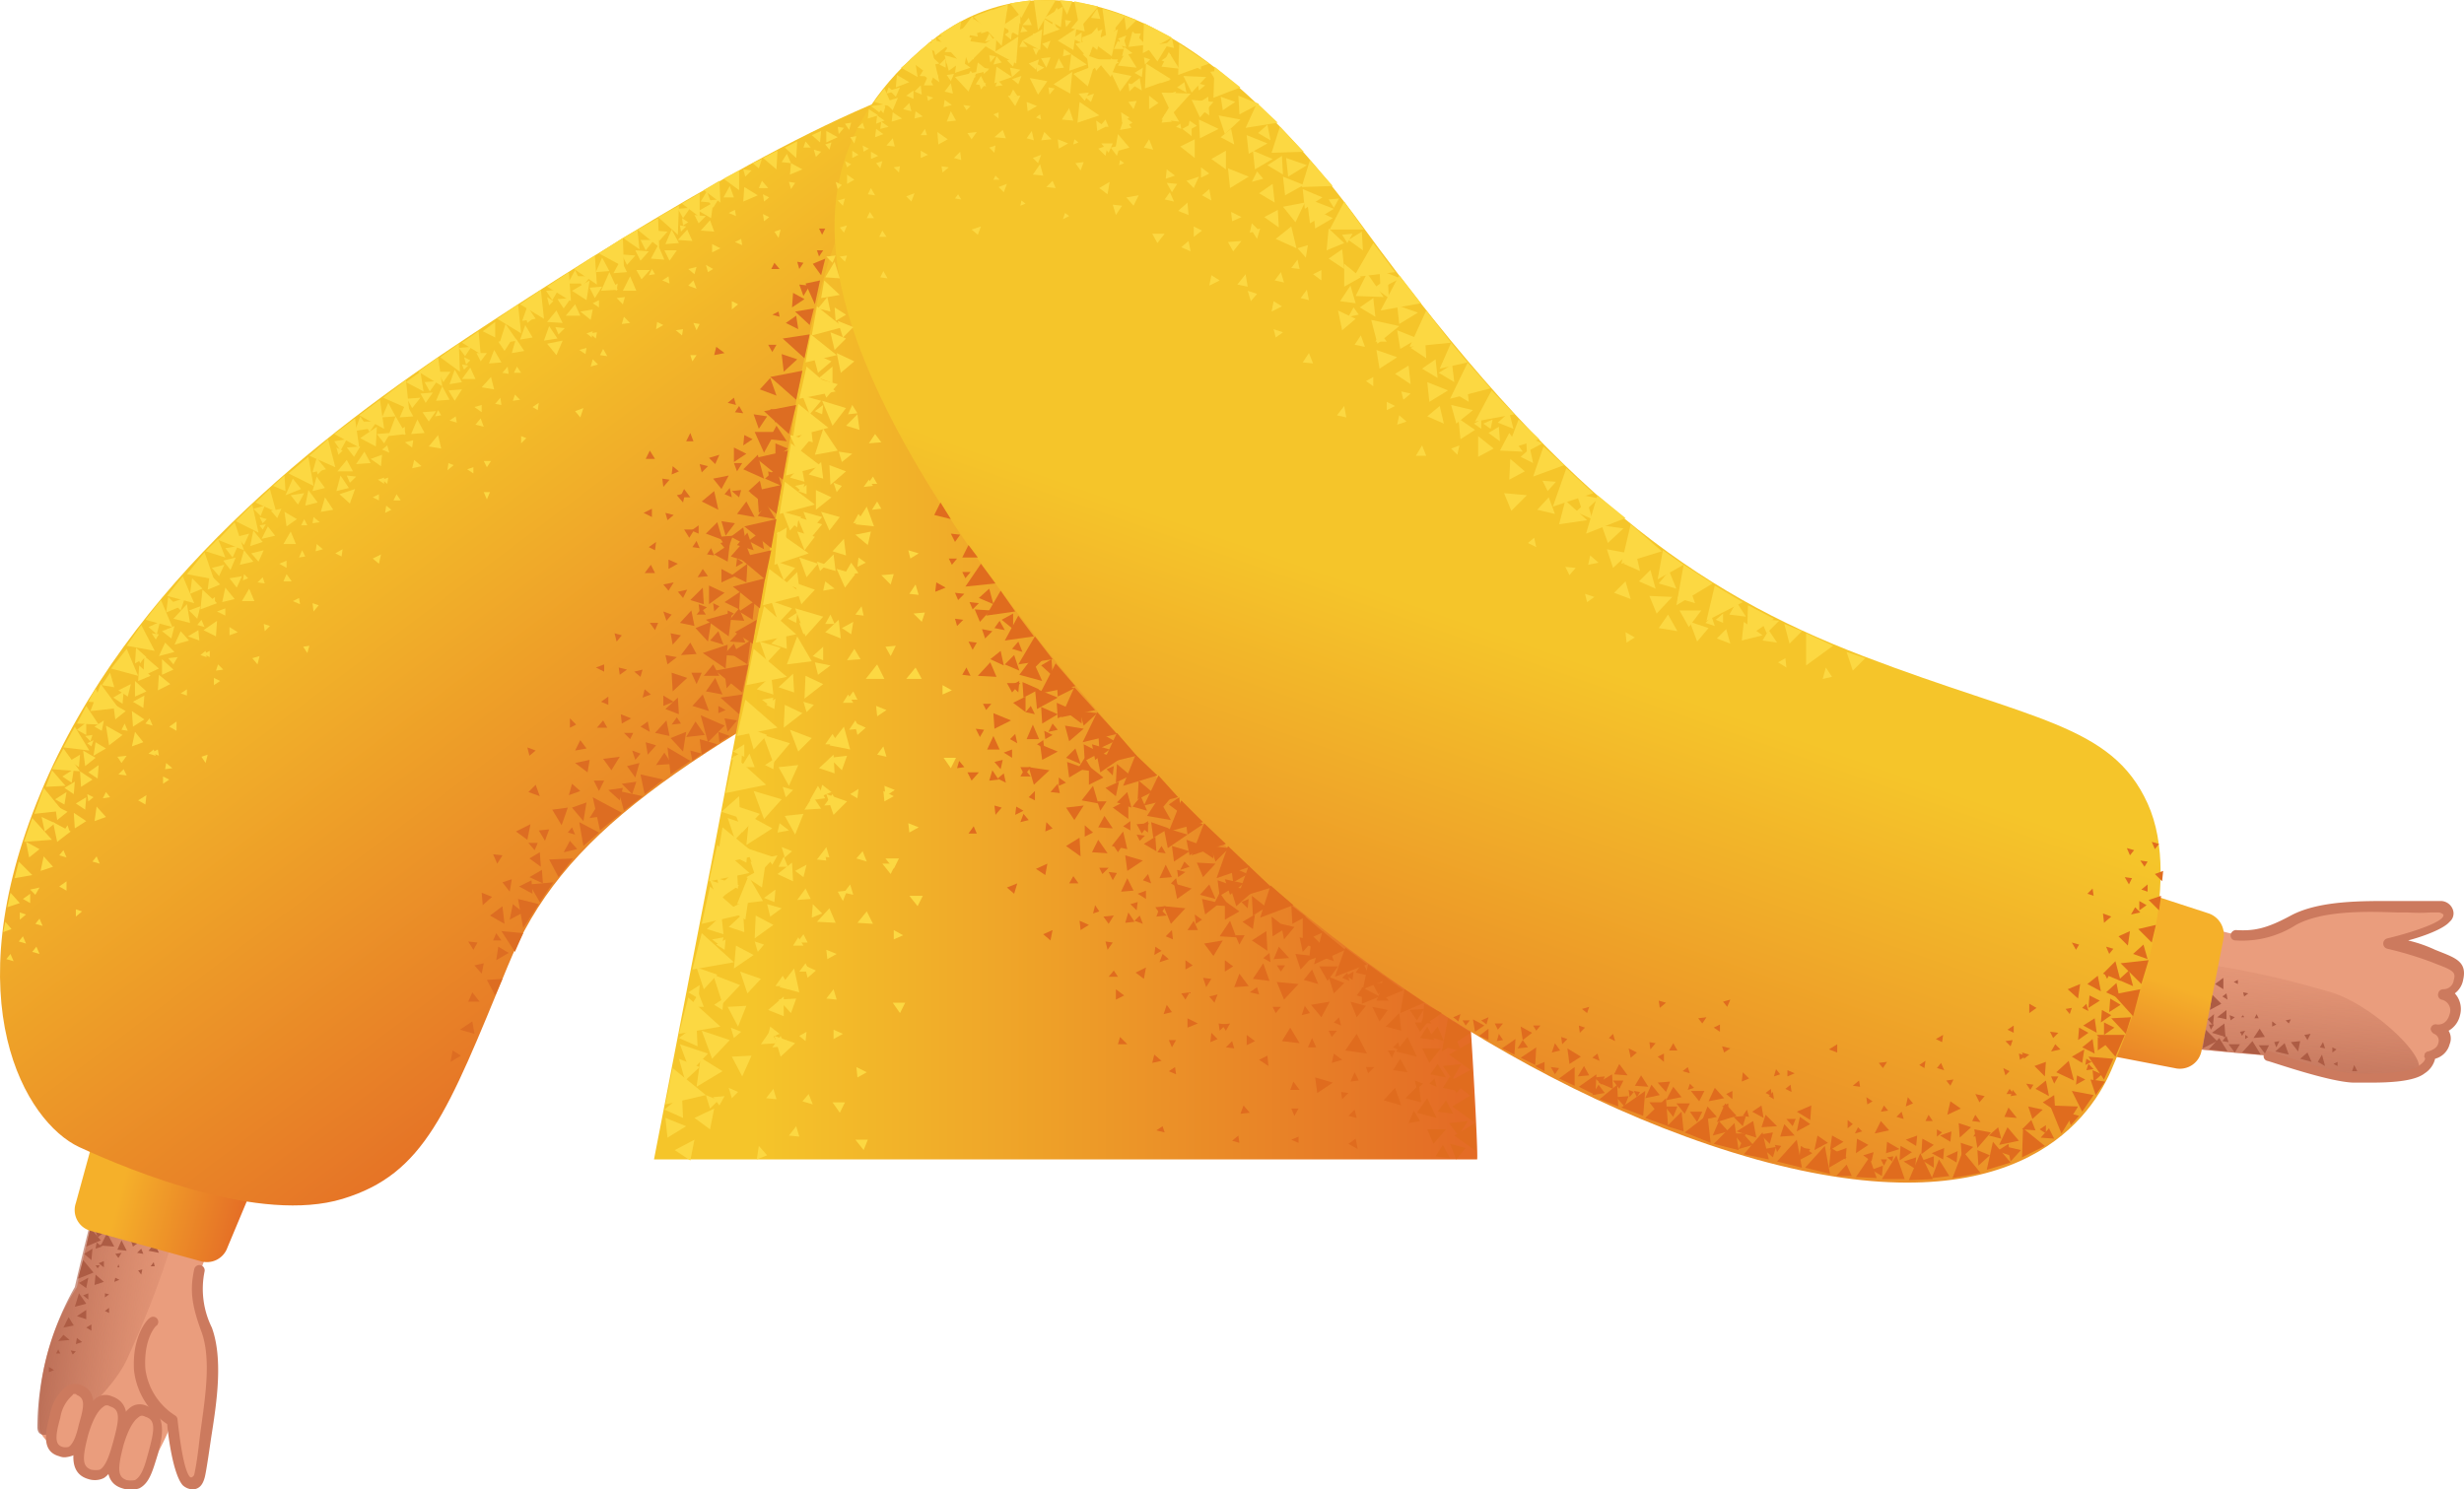 <svg xmlns="http://www.w3.org/2000/svg" xmlns:xlink="http://www.w3.org/1999/xlink" width="237.391" height="143.525" viewBox="0 0 237.391 143.525">
  <defs>
    <linearGradient id="linear-gradient" x1="0.762" y1="0.578" x2="-0.128" y2="0.383" gradientUnits="objectBoundingBox">
      <stop offset="0.005" stop-color="#cc7a5e" stop-opacity="0"/>
      <stop offset="0.924" stop-color="#aa5f4b"/>
    </linearGradient>
    <linearGradient id="linear-gradient-2" x1="-0.015" y1="0.399" x2="0.926" y2="0.616" gradientUnits="objectBoundingBox">
      <stop offset="0.298" stop-color="#f5b02a"/>
      <stop offset="1" stop-color="#e46c26"/>
    </linearGradient>
    <linearGradient id="linear-gradient-3" x1="0.186" y1="0.151" x2="0.691" y2="0.75" gradientUnits="objectBoundingBox">
      <stop offset="0.298" stop-color="#f5c52a"/>
      <stop offset="1" stop-color="#e46c26"/>
    </linearGradient>
    <linearGradient id="linear-gradient-4" x1="-0.239" y1="0.5" x2="0.974" y2="0.5" xlink:href="#linear-gradient-3"/>
    <linearGradient id="linear-gradient-5" x1="0.556" y1="0.174" x2="0.414" y2="1.424" xlink:href="#linear-gradient"/>
    <linearGradient id="linear-gradient-6" x1="0.629" y1="0.217" x2="0.338" y2="1.202" xlink:href="#linear-gradient-2"/>
    <linearGradient id="linear-gradient-7" x1="0.558" y1="0.323" x2="0.313" y2="0.982" xlink:href="#linear-gradient-3"/>
  </defs>
  <g id="_27" data-name="27" transform="translate(-128.292 -96.379)">
    <path id="Path_15376" data-name="Path 15376" d="M146.1,182.6a370.921,370.921,0,0,0-10.4,37.8,22.939,22.939,0,0,0-3.6,13.5c-.1.6.7,1.3,1.4,2.1.4.5,1.3-.2,1.8.1.4.2,0,1.2.4,1.5.6.4,1.5,1.3,2,.9,1.9-1.7,1.9.9,2.7,1.1a1.909,1.909,0,0,0,1.8-.6c.9-2,2.1-4,2.4-5s.9,1.7,1.1,3.3c.4,1.8,1.9,3.2,2.1.1s.9-5.6.8-6.5c0-.8.3-4.1-.4-6.2-.4-1.4-1.5-3.1-.4-6.4,2-5.3,12.4-22.6,17.5-31,2.5-4.3-14.6-18.3-19.2-4.7Z" fill="#ea9d7d"/>
    <path id="Path_15377" data-name="Path 15377" d="M140.9,199.2c-3.3,12-5.4,21.2-5.4,21.2a27.6,27.6,0,0,0-3.6,13.5c0,2.7,6.9-2.6,8.7-6.7C153.3,199.4,142.4,194,140.9,199.2Z" fill="url(#linear-gradient)"/>
    <g id="Group_1037" data-name="Group 1037">
      <path id="Path_15378" data-name="Path 15378" d="M139.2,215.4l.6-.4.5.6Zm3.4,1.5.6-.7.4.9Zm-2.1,0-.9-.1.4-.9Zm-1.2-.4-1.3-.1.6-1.2Zm1.4-1.2,1.5.4-1.1.8Zm-4.1,1.2.4-1.8,1,1.2Z" fill="#ad5c44"/>
      <path id="Path_15379" data-name="Path 15379" d="M137.2,214.1l1.7.6-1.2.9Zm1.6,1.1.5-.2v.6Zm4.4,3.2h-.4l.3-.4Zm-1.3-1.7.2.5-.6-.1Zm-4.4,0,.1-.6.5.4Zm4.1,2.1.4-.1-.1.5Zm-4.5-1-.7-.6.8-.5Zm-3.2,7.8.5-.6.6.5Zm2.7-5.1-.7-.5.9-.5Zm1.7-.6-.9.3.1-1Zm-1.7,2.7v.9l-.9-.3Zm-1.1-.3.4-1.3.7,1Zm.3-2.7.5-1.8,1,1.2Zm-1.4,4.7.5-1,.5.8Zm3.3-5.7-.2-.3h.4Zm2.1-.1h-.2l.1-.3Z" fill="#ad5c44"/>
      <path id="Path_15380" data-name="Path 15380" d="M138.2,216.3l-.1.2-.2-.2Zm-1.6,8,.5-.3v.6Zm-2.5,2.5h-.4l.2-.4Zm3.7-8.7.5-.2v.6Zm-1.5,3.1.5-.2v.6Zm-.7,4.7.1-.6.5.4Zm2.8-4.5V221l.4.1Zm1-4.2.6-.1-.3.5Zm-.1,2.7.1-.4.4.2Zm-6.3,8.7v-.5l.5.3Zm5.8-5.7-.4-.2.4-.3Zm-3.2,3.7-.3.3-.2-.4Z" fill="#ad5c44"/>
    </g>
    <path id="Path_15381" data-name="Path 15381" d="M146.9,239.9a1.536,1.536,0,0,1-1-.4c-.9-1-1.4-4.6-1.5-5.9a7.141,7.141,0,0,1-3.2-5.2c-.2-3.4,1.4-5,1.5-5a.495.495,0,0,1,.7.7c-.1,0-1.3,1.3-1.1,4.2a6.28,6.28,0,0,0,2.9,4.5.52.52,0,0,1,.2.4c.2,1.8.6,4.9,1.2,5.5.1.1.3,0,.4-.2.32-1.44.46-3.07.6-4.1.4-3,1.1-7,.1-9.7s-1.1-4.1-.7-6a.51.51,0,1,1,1,.2,8.415,8.415,0,0,0,.7,5.4c1.1,3,.47,7.2,0,10.2-.17,1.08-.53,3.74-.7,4.3-.2.7-.53,1.04-1.1,1.1Z" fill="#cc7a5e"/>
    <path id="Path_15382" data-name="Path 15382" d="M142.3,232.3c-1.2-.4-2.1,1.1-2.6,3-.6,1.9-.8,3.6.6,4,1.6.5,2.1-1.1,2.6-3S143.9,232.8,142.3,232.3Z" fill="#ea9d7d"/>
    <path id="Path_15383" data-name="Path 15383" d="M140.8,239.9a1.952,1.952,0,0,1-.7-.1c-2.1-.6-1.4-3.1-1-4.6.5-1.7,1.1-2.8,1.9-3.3a1.5,1.5,0,0,1,1.3-.1h0c2.1.7,1.7,2.9,1.2,4.7-.5,1.6-.8,2.8-1.8,3.3a2.219,2.219,0,0,1-.9.1Zm1.2-7.1a.367.367,0,0,0-.3.1c-.3.2-.9.7-1.5,2.7-.6,2.3-.6,3.1.3,3.4a2.078,2.078,0,0,0,.8,0c.7-.4,1-1.6,1.3-2.7.6-2.2.7-3.1-.3-3.4A.774.774,0,0,0,142,232.8Z" fill="#cc7a5e"/>
    <path id="Path_15384" data-name="Path 15384" d="M139,231.4c-1.2-.4-2.1,1.1-2.6,3-.6,1.9-.8,3.6.6,4,1.6.5,2.1-1.1,2.6-3C140.1,233.4,140.5,231.9,139,231.4Z" fill="#ea9d7d"/>
    <path id="Path_15385" data-name="Path 15385" d="M137.5,239a1.952,1.952,0,0,1-.7-.1c-2.1-.6-1.4-3.1-1-4.6.5-1.7,1.1-2.8,1.9-3.3a1.5,1.5,0,0,1,1.3-.1h0c2.1.7,1.5,2.8,1,4.6-.5,1.6-.9,2.8-1.7,3.3a1.884,1.884,0,0,1-.8.2Zm1.1-7.2a.367.367,0,0,0-.3.1c-.3.2-.9.7-1.5,2.7-.6,2.3-.6,3.1.3,3.4a2.078,2.078,0,0,0,.8,0c.6-.3,1-1.6,1.3-2.7.6-2.2.7-3.1-.3-3.4h0C138.7,231.8,138.7,231.8,138.6,231.8Z" fill="#cc7a5e"/>
    <path id="Path_15386" data-name="Path 15386" d="M135.8,230.2c-1-.3-1.8.9-2.2,2.6-.5,1.6-.7,3,.5,3.4,1.3.4,1.8-.9,2.2-2.6C136.8,232,137.2,230.6,135.8,230.2Z" fill="#ea9d7d"/>
    <path id="Path_15387" data-name="Path 15387" d="M134.6,236.8a1.268,1.268,0,0,1-.6-.1c-1.9-.5-1.2-2.7-.9-4a4.349,4.349,0,0,1,1.7-2.8,1.672,1.672,0,0,1,1.2-.1h0c1.8.6,1.3,2.5.9,4-.4,1.4-.7,2.4-1.5,2.8a3.091,3.091,0,0,1-.8.2Zm.9-6.1c-.1,0-.2,0-.2.1a3.586,3.586,0,0,0-1.2,2.2c-.6,2.1-.4,2.6.2,2.8a1.146,1.146,0,0,0,.6,0c.5-.3.8-1.3,1-2.2.6-2,.5-2.5-.2-2.8-.1-.1-.1-.1-.2-.1Z" fill="#cc7a5e"/>
    <path id="Path_15388" data-name="Path 15388" d="M147.6,217.9,137.1,215a2.076,2.076,0,0,1-1.5-2.7l2.8-10.2,15.4,5.9-3.6,8.6a2.093,2.093,0,0,1-2.6,1.3Z" fill="url(#linear-gradient-2)"/>
    <path id="Path_15389" data-name="Path 15389" d="M242,116.9c6,7.2,5.5,24.1-21.5,38.3s-38.1,21.5-43.3,34.3c-5.8,14.1-8,20-15.9,22.4s-20.2-2.6-25.4-5c-5.1-2.4-12.1-13.9-3.7-34.1s27-34.6,41.4-44.1,33.9-21.6,45.8-24.8c13.9-3.8,15.7,4.5,22.6,13Z" fill="url(#linear-gradient-3)"/>
    <path id="Path_15390" data-name="Path 15390" d="M269.8,192.5l-.8-12.9-.9-13.2-1-12.9c-.4-4.9-.8-8.9-1.1-11.2a23.812,23.812,0,0,0-.5-2.6,60.6,60.6,0,0,0-4.2-12.9c-6.4-14.2-18.3-27.3-33.2-26.6-3.6.1-15,.3-21.4,26.6-.8,3.4-1.6,7.2-2.2,11.5q-.179.744-.3,1.5c-.5,3.1-1.5,8-2.5,13.8l-2.4,12.9-2.5,13.2-5.5,28.4h79.3c.1-.1-.2-6.6-.8-15.6Z" fill="url(#linear-gradient-4)"/>
    <path id="Path_15391" data-name="Path 15391" d="M308,192.9a372.02,372.02,0,0,0,38.9,5.2,22.429,22.429,0,0,0,13.8,1.7c.6,0,1.2-.9,1.9-1.7.4-.5,1-.8,1.3-1.3.2-.4-.2-.6,0-1.1.3-.7,1-1.5.9-2.2-.3-2.1.3-1.9.4-2.7a2.1,2.1,0,0,0-.9-1.9c-2.2-.6-4.2-1.3-5.2-1.5s1.5-1.1,3.1-1.5c1.7-.6,2.9-2.3-.2-2.1s-5.7-.1-6.5,0a22.792,22.792,0,0,0-6.1,1.2c-1.4.6-2.9,1.9-6.3,1.3-5.5-1.3-24.1-9.2-33.1-13.1-4.5-1.9-16,17-2,19.7Z" fill="#ea9d7d"/>
    <path id="Path_15392" data-name="Path 15392" d="M325.2,195.7c12.4,1.7,21.7,2.4,21.7,2.4a27.316,27.316,0,0,0,13.8,1.7c2.7-.4-3.5-6.5-7.8-7.8-29.2-8.6-33.1,3-27.7,3.7Z" fill="url(#linear-gradient-5)"/>
    <path id="Path_15393" data-name="Path 15393" d="M356.7,200.7H355c-2.5-.1-8.1-2.1-8.3-2.1a.474.474,0,0,1,.3-.9c.1,0,5.7,2,8,2.1,3,.1,5.5-.1,6.3-.7.6-.4.7-.7.6-.8s0-.3,0-.4c.1-.1.2-.2.3-.2,0,0,.9-.2,1-.8a.687.687,0,0,0-.4-.9c-.2-.1-.4-.4-.3-.6a.486.486,0,0,1,.6-.3c.1,0,.9.1,1.2-1a1.057,1.057,0,0,0-.8-1.4.486.486,0,0,1-.3-.6.51.51,0,0,1,.5-.4,1,1,0,0,0,1-.9c.2-.7,0-.9-1.6-1.5l-.5-.2a34.289,34.289,0,0,0-4.3-1.3.513.513,0,0,1,0-1c1.7-.4,4.7-1.3,5.3-2a.367.367,0,0,0,.1-.3,1.094,1.094,0,0,0-.4-.2h-.8a17.351,17.351,0,0,1-2.3,0h-1c-3-.1-7.1-.2-9.7,1.2a9.6,9.6,0,0,1-5.8,1.5.47.47,0,0,1-.5-.5.536.536,0,0,1,.5-.5c1.7.1,2.9-.1,5.3-1.4,2.8-1.5,7.1-1.4,10.2-1.4h4.3a1.253,1.253,0,0,1,1.1.8,1.054,1.054,0,0,1-.3,1.2c-.6.7-2.5,1.4-4,1.8a13.383,13.383,0,0,1,2.6.9l.5.2c1.5.6,2.6,1,2.2,2.7a2.09,2.09,0,0,1-.8,1.3,2.24,2.24,0,0,1,.5,2.1,2.287,2.287,0,0,1-1.1,1.5,1.434,1.434,0,0,1,.1,1.3,1.962,1.962,0,0,1-1.4,1.4,2.3,2.3,0,0,1-1,1.4c-1,.8-3.4.9-5.2.9Z" fill="#cc7a5e"/>
    <g id="Group_1038" data-name="Group 1038">
      <path id="Path_15394" data-name="Path 15394" d="M341.5,195.2l-.5-.6.6-.5Zm1-3.5-.8-.5.8-.6Zm.3,2v.9l-.9-.2Zm-.2,1.3.1,1.3-1.3-.4Zm-1.4-1.3.2-1.5.9.9Zm1.7,4-1.8-.2,1-1.1Z" fill="#ad5c44"/>
      <path id="Path_15395" data-name="Path 15395" d="M340.5,197.4l.3-1.8,1.1,1.1Zm.8-1.8-.2-.5h.5Zm2.6-4.8v.4l-.4-.2Zm-1.5,1.6.4-.3.1.6Zm.6,4.4-.6-.1.4-.5Zm1.5-4.4-.1-.4.5.1Zm-.4,4.6-.5.8-.6-.8Zm8.2,2.1-.7-.4.4-.7Zm-5.4-2-.4.8-.6-.8Zm-.9-1.6.5.8-1.1.1Zm3,1.3.9-.1-.2,1Zm-.2,1.2-1.3-.3.9-.8Zm-2.7,0-1.8-.2,1-1.1Zm4.9.7-1.1-.3.7-.6Zm-6.1-2.4-.3.2v-.4Zm-.5-2.1.1.2h-.3Zm-1.9,1.9h.2l-.1.3Zm8.1.5-.3-.5.6-.1Zm2.9,2.1v.4l-.4-.2Zm-9.2-2.5-.2-.4.5-.1Zm3.3,1.1-.2-.5.5-.1Zm4.7.1-.5-.1.3-.5Zm-4.7-2.3-.4.2v-.5Zm-4.4-.4-.1-.5.5.2Zm2.7-.2h-.4l.2-.4Zm9.5,5.1h-.5l.2-.6Zm-6.4-5-.2.4-.3-.3Zm4,2.7.4.2-.4.3Z" fill="#ad5c44"/>
    </g>
    <path id="Path_15396" data-name="Path 15396" d="M342.5,186.9l-2.1,10.7a2.122,2.122,0,0,1-2.6,1.7l-10.4-2,4.8-15.8,8.9,2.9a2.172,2.172,0,0,1,1.4,2.5Z" fill="url(#linear-gradient-6)"/>
    <path id="Path_15397" data-name="Path 15397" d="M217.8,100.5c7.9-6.5,22.8-8.3,41.7,17.6s32.1,35.3,48.3,41.5,23.9,6.5,27.4,14.2-1.2,20.4-3.5,25.7-10,15.3-34.2,8.6c-24.2-6.8-46.3-24.2-58.7-37.8s-22.4-27.4-27.1-38.9c-5.7-13.8-3.1-23.3,6.1-30.9Z" fill="url(#linear-gradient-7)"/>
    <g id="Group_1039" data-name="Group 1039">
      <path id="Path_15398" data-name="Path 15398" d="M207.4,151l1.4.4-.2-1.6Zm-3.5,1.7,1.4.4-.2-1.6Zm1.2-5.5.1-.8-.9.2Zm4.6,5.8,1-1.3-1.8-.5Zm-6.4,3.4,1.3-1.4-2-.7Zm-1.1,3.8,1.3-1.4-2-.6Zm1.6-7.9,1.1-1.2-1.8-.6Zm2.2-.3,1.1-1.3-1.8-.6Z" fill="#fcd842"/>
      <path id="Path_15399" data-name="Path 15399" d="M205.5,154.6l1.3-1.4-2-.7Zm.9-7.1,1.1-1.3-1.8-.5Zm-.6,1.9,1-1.3-1.7-.5Zm-.6,19.4,1.3-1.3-2.1-.8Zm2.4-6.5-1.7-.8-.1,2.2Zm-2,2.8-1.7-.8-.1,2.2Zm2.2-7.8,1.5.6-.2-1.8Zm.7-7.8,1.3.4-.2-1.6Zm-1.3,20.9,1.5.5-.1-1.8Zm-.6-10.8,1,.4v-1.3Zm1.2-7.2-.2.9,1.1-.2Zm6.8,6.2-1,.1.5.9Zm2.5-2.3.3-.9-1.1.1Zm-6.4-.7.8.1-.2-.9Zm5.1-6.2.2.8.8-.5Zm4.1,21,.5-1h-1.2Zm-7.1-1.3.9.2-.3-1Zm6.3-6.7v.9l.9-.4Zm-2.4,21.3.5-1h-1.3Zm-7.1-1.3.9.2-.3-1Zm6.2-6.7.1.9.9-.5Zm-1.4,4.4.5-1h-1.3Zm-7.1-1.2.9.1-.3-1Zm6.2-6.8.1,1,.9-.6Zm-7,12.7,1-.4-.9-.9Zm-4.3-5.8.5.7.5-.9Zm9.2-.6-.6.7,1,.3Zm-3.2-10.2,2,.4-.6-2.2Z" fill="#fcd842"/>
      <path id="Path_15400" data-name="Path 15400" d="M212.7,164.4l.1,1,.9-.6Zm-4.3,8.3-.9-.7-.3,1.2Zm.7-4.6-.6-1-.7,1Zm-5.1,5.1.7-.7-1-.3Zm-1.9-8.9.8.4.1-1Zm7.3,6.3.5-1.4-1.7.2Zm-9.7-.3H201l-.5-1.3Zm7.1-10.1.3,1.2,1.2-.9Z" fill="#fcd842"/>
      <path id="Path_15401" data-name="Path 15401" d="M207.8,173.3l-.7-1.2-.8,1.4Zm-6.1,6.6.8-.9-1.3-.4Zm-2.8-11.1,1.1.5v-1.2Zm12.3-8.9-.6-1-.7,1.1ZM206,165l.7-.7-1-.3Zm-1.8-9,.8.4.1-1Zm-1.6,2.4,1.5.5-.1-1.8Zm1.5,2,2.4-.3-1.4-2.4Z" fill="#fcd842"/>
      <path id="Path_15402" data-name="Path 15402" d="M205.9,157.7l1.7-1.9-2.7-.8Zm-3.1,12.2,1.6-1.9-2.6-.8Zm-.9,5.4,1.7-1.9-2.7-.8Zm.8.9-2.2-1.2-.3,2.8Z" fill="#fcd842"/>
      <path id="Path_15403" data-name="Path 15403" d="M205.7,174.8l-1.8.2,1,1.8Zm-.5-4.7-1.9.2,1,1.8Zm-5.4,6.5,1.7-1.8-2.7-.9Zm3.5-14,1.5.5-.1-1.8Zm-2.1.2,1.6.5-.2-1.8Zm12.9-10.1.3-1-1.2.1Zm-2.4-2.1-.7-.5-.1.9Zm4.2,3,.9.1-.3-1Zm-13.3,10.9.2-.9-1.1.2Zm5.2-8h.9l-.4-.9Zm-6.9,12.1,1.3-1.4-1.9-.7Z" fill="#fcd842"/>
      <path id="Path_15404" data-name="Path 15404" d="M200.1,163.8l-.8,3.5,3.9-.8Zm-1.1,5.4-.8,3.6,3.9-.8Zm1.9-10.3-.7,3.5,3.9-.8Zm-3,17.2-.6,3.6,3.9-.9Z" fill="#fcd842"/>
      <path id="Path_15405" data-name="Path 15405" d="M201.9,154.8l-.8,3.5,3.9-.8Zm.5-3.6-.6,3.5,3.9-1Zm.8-3.6-.3,3.2,3.3-1.1Zm-4.1,29.7,1.3-1.4-2-.7Zm-1.3-2.7,1.8.6-.1-2.1Zm-.5,5.6,1.8.7-.2-2.1Zm.1.8.3,1.9,1.8-1.2Zm2.8-.1,1.5,1,.3-2Zm-1.7,3.1,1.6,1,.3-2ZM209,173.9l-.5-1-.8,1.1Zm-5.1,5.1.7-.6-1-.4Zm-1.9-8.9.8.4.1-1Zm8.9-6.3-.4-.8-.6.8Zm2.6-2-.7-1.4-1.1,1.4Z" fill="#fcd842"/>
      <path id="Path_15406" data-name="Path 15406" d="M211.1,166.6l-.4-.8-.6.9Zm-.6-2.5-.5-.8-.5.8Zm-1.9,10.8,1.3-1.3-2-.7Zm1.6-2,.7.4.1-.9Z" fill="#fcd842"/>
      <path id="Path_15407" data-name="Path 15407" d="M217.1,161.8l-.6-1.1-.9,1.1Zm-6.2,5.4.8-.7-1.1-.5Zm-1.5-10.3.9.6.2-1.2Zm-2.2-24.1,1.3.5v-1.6Zm-.9,3.5,1.1-1.3-1.8-.5Zm-1.1,3.8,1.1-1.3-1.9-.5Zm1.9-7.8,1.3-1.1-1.8-.8Zm2.2,0,1.3-1.1-1.7-.8Z" fill="#fcd842"/>
      <path id="Path_15408" data-name="Path 15408" d="M207.9,134.7l1.1-1.3-1.8-.5Zm.8-4.6,1.1-1.1-1.5-.6Zm-.5,17.4,1-1.3-1.8-.5Zm1.6-5.7-1.6-.6.1,1.9Zm-1.4,2.5-1.5-.7v1.9Zm1.4-6.9,1.3.4-.2-1.5Zm.9,9.5,1.8.2-.7-1.9Z" fill="#fcd842"/>
      <path id="Path_15409" data-name="Path 15409" d="M211.6,146.7l-.6-.8-.5.9Zm-4.3,4.7.6-.6-.9-.3Zm-2.1-7.7.8.3v-.9Zm6.7,5.2.3-1.3-1.5.3Zm-8.6.1h1.1l-.5-1.1Zm5.8-9.1.3,1,1-.8Zm1.9,11.7-.7-1-.7,1.2Zm-5.3,5.9.7-.8-1.1-.3Z" fill="#fcd842"/>
      <path id="Path_15410" data-name="Path 15410" d="M203.1,147.8l.9.5.1-1.1Zm-4.3,31.6,1.3-1.4-2-.7Zm-1.3,3.9,1.3-1.4-2.1-.7Zm2.8,8.8,1.3-1.4-2-.7Zm2.5-6.6-1.7-.9-.1,2.2Zm-1.9,2.9-1.7-.9-.2,2.2Zm2.3-7.8,1.5.7-.1-1.8Zm-.9,13.1,1.5.6v-1.9Zm-.4-10.8,1,.4.1-1.2Zm1.5-7.2-.2.9,1.1-.2Zm6.5,6.5-.9.1.5.9Zm4.2-1.6.5-1h-1.3Zm-7.1-1.4.9.1-.2-1Zm6.4-6.6.1,1,.9-.5ZM215,194l.5-1h-1.2Zm-7.1-1.4,1,.1-.3-1Zm6.5-6.6v.9l.9-.4Zm-2.9,21.2.4-1h-1.2Zm-7.2-1.4,1,.1-.3-1Zm6.5-6.6.1,1,.9-.5Zm-1.6,4.4.5-1h-1.2Zm-7.1-1.4,1,.1-.3-1Zm6.5-6.6v.9l.9-.5Zm-7.4,12.5,1-.4-.8-.9Zm-4.2-6,.6.8.5-.9Zm9.2-.3-.6.7,1,.3Zm-2.8-10.3,1.9.5-.5-2.3Zm4.5-3.6.1.9.9-.5Z" fill="#fcd842"/>
      <path id="Path_15411" data-name="Path 15411" d="M203.4,196l-.9-.7-.3,1.2Zm.9-4.6-.6-1-.7,1Zm-5.3,5,.7-.6-1-.4Zm-1.7-9,.8.5.1-1Z" fill="#fcd842"/>
      <path id="Path_15412" data-name="Path 15412" d="M204.5,194l.5-1.4-1.7.1Zm-9.7-.6h1.3l-.5-1.3Zm7.4-9.9.3,1.2,1.1-.8Zm1,13.4-.7-1.2-.9,1.3Z" fill="#fcd842"/>
      <path id="Path_15413" data-name="Path 15413" d="M196.7,203.2l.8-.8-1.2-.5ZM194.6,192l1,.6.1-1.3Zm11.8-9-.5-1-.8,1.1Zm-5.1,5.1.6-.7-.9-.3Zm-1.9-9,.8.4.1-1Zm-1.6,2.4,1.6.5-.1-1.8Zm1.5,2,2.5-.3-1.4-2.4Zm1.9-2.7,1.7-1.8-2.7-.9Zm-3.3,12.3,1.7-1.8-2.6-1Zm-1,5.3,1.7-1.8-2.7-.9Zm1,1.2-2.1-1.3-.4,2.8Zm2.8-1.5-1.9.1,1,1.9Z" fill="#fcd842"/>
      <path id="Path_15414" data-name="Path 15414" d="M200.2,193.3l-1.8.1,1,1.9Zm-5.4,6.4,1.7-1.8-2.7-.9Zm3.7-14,1.5.5-.1-1.8Zm-2.1.2,1.6.5-.2-1.8Zm1.4,1.7.2-.9-1.1.2Zm5.5-7.7h.9l-.4-1Zm-7.2,11.8,1.3-1.4-2-.7Z" fill="#fcd842"/>
      <path id="Path_15415" data-name="Path 15415" d="M195.9,186.3l-.9,3.5,4-.7Zm-1.3,6.2-.9,3.5,4-.7Zm2.1-10.7-.8,3.6,3.9-.9Zm-3.6,17.5-.7,3.5,3.9-.9Z" fill="#fcd842"/>
      <path id="Path_15416" data-name="Path 15416" d="M197.4,177.8l-.8,3.5,3.9-.8Zm-3.1,22.7,1.4-1.3-2-.8Zm-.6-4.1,1.8.8-.1-2.1Zm-1.4,6.9,1.8.8-.1-2.2Zm.1.8.2,1.9,1.8-1.1Zm2.8,0,1.5,1.1.4-2Zm-1.9,3.1,1.5,1,.4-2Zm10.7-10-.5-1-.8,1.1Zm-5.2,5,.6-.6-.9-.4Zm-1.7-9,.8.5.1-1.1Zm9-6-.4-.8-.6.8Zm2.7-1.9-.6-1.4-1.2,1.3Z" fill="#fcd842"/>
      <path id="Path_15417" data-name="Path 15417" d="M206.3,190l-.4-.8-.6.8Zm-.6-2.5-.5-.8-.5.8Zm-2.2,10.7,1.4-1.3-2-.7Zm1.8-2,.6.5.1-.9Z" fill="#fcd842"/>
      <path id="Path_15418" data-name="Path 15418" d="M212.4,185.4l-.6-1.2-.9,1.1Zm-6.3,5.2.8-.7-1.1-.5Zm-1.2-10.3.8.6.3-1.2Zm2.5-6-.8-1.2-.8,1.3Zm-6.4,6.3.8-.7-1.2-.5Zm-2.3-11.1,1,.6.1-1.3ZM213.2,139l-.6-.8-.6.9Zm-4.3,4.8.5-.6-.8-.3Zm-2.1-7.8.7.3.1-.9Zm-1.6,2.6,1.4.4-.2-1.6Zm1.6,1.6,2.2-.4-1.4-2.1Zm1.7-2.8,1.3-1.7-2.3-.7Zm-2.4,11.2,1.4-1.7-2.4-.7Zm.1-6.5,1.4.4-.2-1.6Zm-1.8.3,1.4.4-.3-1.6Zm1.2,1.4.2-.8-.9.2Z" fill="#fcd842"/>
      <path id="Path_15419" data-name="Path 15419" d="M210,136.3l.9-.1-.5-.8Zm-5.6,11.2,1.1-1.3-1.8-.5Z" fill="#fcd842"/>
      <path id="Path_15420" data-name="Path 15420" d="M203.9,142.8l-.5,3.1,3.4-.9Zm.6-3.7-.5,3.1,3.4-.9Zm.7-3.8-.5,3.2,3.4-.9Zm.8-3.6-.7,3.1,3.5-.7Zm.4-3.1-.5,2.7,3-.7Zm6.4,14.4-.4-.7-.5.7Z" fill="#fcd842"/>
      <path id="Path_15421" data-name="Path 15421" d="M213.2,145.4l-.4-.7-.5.8Zm-.8-2.2-.4-.6-.5.7Zm-5.3-17.1,1.2.3L208,125Zm1.4-4.4.3-.7-.9.1Zm.3,5.6,1-.6-1.1-.7Zm.7,1.6,1-1-1.5-.6Z" fill="#fcd842"/>
      <path id="Path_15422" data-name="Path 15422" d="M207,125.9l-.5,2.8,3-.8Zm.7-2.5-.3,1.7,1.8-.3Zm.1-.3,1.4.1-.5-1.6Z" fill="#fcd842"/>
    </g>
    <g id="Group_1040" data-name="Group 1040">
      <path id="Path_15423" data-name="Path 15423" d="M244.8,181.6l-.9,1,1.5.4Zm.3-4-1.1.7,1.2.8Zm-3.7,3.9.3,1.5,1.4-1Zm-4.7-2.7.2,1.5,1.5-1Zm-4.4-1.7-1.3.8,1.4,1Zm6.9-1.5.2,1.5,1.5-.9Zm2,2.3.2,1.5,1.5-1Zm1.3-2.7.2,1.6,1.5-1Z" fill="#e06c1e"/>
      <path id="Path_15424" data-name="Path 15424" d="M239.6,172.8l.7,1.4,1.1-1.3Zm5.3,5.1.5,1.5,1.3-1.3Zm-1.3,1.6.6,1.4,1.2-1.3Zm-1-2.2.3,1.5,1.4-.9Zm3,3.9.2,1.5,1.5-.9Z" fill="#e06c1e"/>
      <path id="Path_15425" data-name="Path 15425" d="M246.3,181.1l.5,1.5,1.3-1.1Zm-6.7-4.1-1.1.7,1.2.7Zm6.2,5.4-.6,1.2,1.5.1Zm-6.9-6.9-.8.5.8.6Zm4,4.4-.5-.5-.4.8Zm-7.4,1.3.4-.7-.8-.1Zm-.9,3.5.5.7.5-.8Zm4.3-4.1-.5.6.8.3Zm1.3,7.4-.6-.4-.1.8Zm-3.5-2.7.9-.1-.6-.9Zm-2.5-5.3.3.6.6-.6Zm7.4,1-.5.5.7.4Zm.3-7.8-1,.7,1.2.9Zm-2,.1-1.1,1.7,2.3.4Zm.5,2.8.4,2,1.9-1.3Zm-2.2-3-.8,1,1.4.4Z" fill="#e06c1e"/>
      <path id="Path_15426" data-name="Path 15426" d="M236.9,172.7l-1,1,1.4.5Zm2.7,11.1.5.7.5-.8Zm3.9,1.6.6-.4-.7-.5Zm-5.4-.8-.5.5.8.3Zm2.1-6.7-.4.6.8.1Zm1.6-4.7-1.9-2.1-1.4,2.9Zm2.4,2.4-2.1-2.1-1.2,3Zm2.2,2.1-2.1-2-1.2,3.1Zm2.3,2.2-2.1-2-1.1,3.1Z" fill="#e06c1e"/>
      <path id="Path_15427" data-name="Path 15427" d="M250.8,181.9l-2.2-2.1-1.1,3.1Z" fill="#e06c1e"/>
      <path id="Path_15428" data-name="Path 15428" d="M252.9,183.6l-2.2-1.9-1,3.1ZM240,181l1.2-.1-.6-1.2Zm-3.7,1.3,1.2-.1-.6-1.2Zm7.8.7.3,1.5,1.4-1.1Z" fill="#e06c1e"/>
      <path id="Path_15429" data-name="Path 15429" d="M246.3,185l1.4-.8-1.4-1Zm6.5.4,1.3-.7-1.4-1.1Zm-1.9,1.2,1.3-.8-1.4-1.1Zm-1.9-2,1.3-.8-1.4-1.1Zm-.8,1.9h-.9l.4.9Zm1.4,5.7-.2-.7-.7.5Zm-7.1-2.4.7-.4-.7-.5Zm-10.2-4.7.1.9.8-.5Zm5.6-1.8-.7.2.6.6Zm-1.9,7.2-.4-.6-.5.6Zm14.3-4.4-1.4.9,1.5,1Zm-9.4,2.7-.6-.5-.3.8Zm1.8-2.8h1l-.4-.9Zm-1-5.8.1.7.7-.5Zm6.9,2.8-.7.3.6.6Zm-19.8,3.4.7.6.2-1Z" fill="#e06c1e"/>
      <path id="Path_15430" data-name="Path 15430" d="M231.7,180.8l-.4.7h.9Zm3.8,6.4-.7-.1.2.8Zm12.9,9.9.8-.4-.8-.6Zm-2.1-7.1.8-.5-.8-.6Zm-1.5,2.4.5.6.3-.8Zm7.4-1.1-.4.6.8.1Zm-5.4-9.5.6,1.9,1.7-1.5Zm.1-1.9.2,1.5,1.4-.8Zm1.1,5.3,1,.7.2-1.4Zm-7.4,1.4.7.3-.1-.9Zm-2.9,3.5.8.6.2-1.1Zm2.3-6.2-.3.8,1-.1Zm5,6.8-.8-.1.3.9Zm8-5-1.3-.3.3,1.5Zm1.7.7-.9.9,1.4.5Z" fill="#e06c1e"/>
      <path id="Path_15431" data-name="Path 15431" d="M254.8,187l-1.3-.3.3,1.4Z" fill="#e06c1e"/>
      <path id="Path_15432" data-name="Path 15432" d="M254.4,188.9l2-.7-1.7-1.7Z" fill="#e06c1e"/>
      <path id="Path_15433" data-name="Path 15433" d="M253.8,187.1l2-.9-2-1.7Zm-.7,1.2.5,1.5,1.2-1.3Zm2.3,1.2.8,1.4,1-1.4Zm-.7.3-.8,1,1.4.4Zm1.6-2.3-.9,1,1.4.5Zm-6.3,1.2.7.4-.1-.9Z" fill="#e06c1e"/>
      <path id="Path_15434" data-name="Path 15434" d="M257.9,187.9l-2.2-1.8-.8,3.2Zm7.7,6.2-.4.8,1,.1Zm-1.5-.4.7,1,.7-1.1Zm-3.6-2.6.6,1.1.9-1.1Z" fill="#e06c1e"/>
      <path id="Path_15435" data-name="Path 15435" d="M264.6,194.9l.5.9.7-.9Zm-5.6-.5.9-1.1-1.5-.4Zm2.2.4.8-1.1-1.5-.3Zm-4.4-2.7,1-1-1.5-.6Zm-3.1,2.1.8-.2-.5-.7Zm-2.4-4.8.4.6.4-.6Zm6.8.7-.5.5.7.3Zm.3,10.5.8-.1-.4-.8Zm-2.1-4.9.3.6.5-.6Zm6.7,1.1-.5.5.7.3Zm1,7.8,1.1-.2-.6-1Zm-4.1-5.4.2.6.6-.6Zm6.6,1.1-.5.5.7.3Zm-12.2-3h.8l-.4-.9Zm-3.4-3.9.3.6.5-.6Zm6.4,1-.5.5.7.3Zm-.5,3.5-.2.9,1-.3Zm5.9-.3H262l.4.7Zm-3.7,6.5-.2-.8-.6.6Zm-.1,2-.7.5.9.5Zm-10.8-3.2-.3.8.9-.1Zm5.3.3h-.7l.3.7Zm-5.7,3.3-.1-.7-.6.5Zm5.2-5.9-.3.8h.9Zm5.3,1.1-.7-.1.1.7Zm-4.8,4.8v-.6l-.7.3Zm-17.6-13.8.8-.4-.8-.6Zm9.1,4.1.7-.3-.6-.6Zm-2.8-4.7.4.6.4-.7Zm3.9,3,.4.6.4-.7Zm-5.6-1,.8-.2-.5-.7Zm2.3.4v.9l1-.4Z" fill="#e06c1e"/>
      <path id="Path_15436" data-name="Path 15436" d="M247.2,197.4l-.2-.7-.6.6Zm3.2.7-.8.4.9.6Zm-14.2-1.8-.2.7h.9Zm5.4.3h-.7l.3.7Zm-1.1,8.9-.2-.6-.6.4Zm-1-7.5-.2.8.9-.2Zm6.9-2.9-.7-.1.1.7Zm-4.8,4.8-.1-.7-.6.4Zm19.7-8-.4.9h1.2Z" fill="#e06c1e"/>
      <path id="Path_15437" data-name="Path 15437" d="M259.5,191.5v1.6l1.7-.7Z" fill="#e06c1e"/>
      <path id="Path_15438" data-name="Path 15438" d="M259.6,191.5l-.6.8,1.1.3Zm0-2.4-.7,1,1.3.3Z" fill="#e06c1e"/>
      <path id="Path_15439" data-name="Path 15439" d="M258,190.4l.6.4.1-.8Zm2-1.1-2.1-1.6-1,2.8Zm2,1.4-1.9-1.4-.5,2.4Z" fill="#e06c1e"/>
      <path id="Path_15440" data-name="Path 15440" d="M263.5,191.8l-1.9-1.4-.5,2.4Zm2,1.2-1.9-1.3-.4,2.3Zm1.7,1-1.7-.9-.2,2.2Zm-3.3,2.3-1.1,1.4,2,.5Zm1.9,5.9-1,1.4,1.9.5ZM251.3,191l.7,1.7,1.4-1.5Zm-10.9-7.3.7,1.7,1.4-1.5Zm26.4,11.6-.8,1,1.4.4Z" fill="#e06c1e"/>
      <path id="Path_15441" data-name="Path 15441" d="M265.8,195.3l-.7,1.1,1.4.2Zm-.5,2.1.7,1.4,1.1-1.4Zm2,1.7.9,1.3.9-1.5Zm-.5-.2-.7,1,1.5.3Zm.8,3.5-.8,1.1,1.5.2Zm-16.1-14.8-.5,1.2,1.5-.1Zm-3.8,2.6-.5,1.3,1.4-.1ZM259,196l-1.1,1.6,2.1.3Z" fill="#e06c1e"/>
      <path id="Path_15442" data-name="Path 15442" d="M263.2,198.4l-.7,1.1,1.4.2Zm4.8,1.7-.7,1.1,1.4.3Zm.5-3.8-.9,1,1.5.4Zm-3.7,5,.6-.5-.8-.3Z" fill="#e06c1e"/>
      <path id="Path_15443" data-name="Path 15443" d="M270,195.9l-2.2-1.4-.6,3.2Zm-1.4,5.8.9-1-1.5-.5ZM238.7,183v-.8l-.8.3Zm-5.1,1.4.6-.2-.4-.6Zm2-6.5.4.6.4-.6Zm2.2-2.1.5.9.7-1Zm32.4,26-2,1.2,2.1,1.5Zm-.2-5-2.1,1.2,2.1,1.5Z" fill="#e06c1e"/>
      <path id="Path_15444" data-name="Path 15444" d="M270.1,199.4l-2,1.1,2,1.6Zm-4.3,5.8.6,1.4,1.2-1.4Zm-21.5-17.9.9,1.2.9-1.5Zm1.5-.7,1.6.1-.6-1.6Zm3.2,4.1,1.6.2-.6-1.7Zm-17.1-22.2-.9.9,1.4.6Zm.6-3.9-1.2.6,1.2.9Zm-4,3.5.2,1.5,1.5-.8Z" fill="#e06c1e"/>
      <path id="Path_15445" data-name="Path 15445" d="M224,165.1l.1,1.5,1.6-.8Zm.3-3.5-.6-1.4-1.2,1.3Zm-4.4-15.2-1-1.6-.6,1.2Zm6.9,15.7.1,1.5,1.5-.8Zm1.8,2.4.1,1.6,1.5-.9Zm1.5-2.5.1,1.5,1.6-.8Zm-2.7-2.6.5,1.4,1.3-1.3Zm4.9,5.5.4,1.4,1.3-1.2Z" fill="#e06c1e"/>
      <path id="Path_15446" data-name="Path 15446" d="M230.9,166.3l.4,1.5,1.4-1.2Zm-.8-2.2.1,1.5,1.5-.8Zm2.6,4,.1,1.6,1.5-.8Z" fill="#e06c1e"/>
      <path id="Path_15447" data-name="Path 15447" d="M233.5,168.1l.3,1.5,1.4-1Zm-6.4-4.6-1.2.6,1.2.9Zm-1.2-8-1.1.6,1.1.9Zm-3.7-.4.5,1.2,1-1.1Zm-.6-6.2-.6,1.2h1.5Zm11.2,20.5-.7,1.1,1.5.2Zm-6.3-7.4-.8.4.7.7Zm3.7,4.7-.5-.6-.4.8Zm-7.5.7.4-.7-.8-.1ZM222,159l.4-.7-.8-.1Zm-1.7-10.4.5-.7-.9-.1Zm1.2,22.2.4.8.7-.8Zm4.6-3.7-.5.5.7.4Zm.8,7.4-.7-.4-.1.8Zm-3.3-2.9.9-.1-.6-.9ZM220.3,156l.2.7.6-.6Z" fill="#e06c1e"/>
      <path id="Path_15448" data-name="Path 15448" d="M221.7,154.4l.3.7.6-.6Zm-1.4-.9.3.7.6-.6Zm8.5,14.2-.6.4.7.4Zm.8-7.8-1,.6,1.1,1Zm-1.9-.1-1.2,1.6,2.2.6Zm-1.3-1.6-.6.7,1,.3Zm-1.8-2-.5.7,1,.2Zm-1.7.8.3.9.7-.7Zm5.1,5.7.2,2,2-1.1Zm-2-3.2-.9.9,1.4.6Zm-1.3-.4-1,.8,1.3.6Zm-1.1-6-1,.9,1.4.6Zm3,17.2.4.8.6-.8Zm3.7,1.8.7-.3-.7-.5Zm-5.3-1.2-.6.5.8.4Zm2.6-6.5-.5.6.9.2Z" fill="#e06c1e"/>
      <path id="Path_15449" data-name="Path 15449" d="M229.7,159.9l-1.7-2.2-1.6,2.7Zm2.2,2.6-1.9-2.2-1.5,2.9Zm1.9,2.3-2-2.2-1.3,2.9Zm-9.6-12.2-1.4-1.9-1.5,2.2Zm1.9,2.7-1.4-2-1.4,2.4Zm1.8,2.4-1.5-2-1.3,2.4Zm8,9.4L234,165l-1.4,2.9Z" fill="#e06c1e"/>
      <path id="Path_15450" data-name="Path 15450" d="M237.8,169.2l-1.9-2.2-1.4,3Z" fill="#e06c1e"/>
      <path id="Path_15451" data-name="Path 15451" d="M239.8,171.1l-2.1-2-1.2,3Zm-12.6-3.5h1.2l-.6-1.4Zm-3.8,1h1.2l-.6-1.3Zm7.7,1.2.2,1.5,1.5-.9Z" fill="#e06c1e"/>
      <path id="Path_15452" data-name="Path 15452" d="M233.2,172l1.4-.7-1.4-1.1Zm4.7,1.4,1.4-.7-1.3-1.1Zm-2.1-1.6,1.4-.7-1.3-1.1Zm-.9,1.8H234l.3.9Zm-5.9,2.9.7-.3-.6-.6Zm-10.5-24-.1.9,1-.4Zm6.4,17.1-.8.2.6.7Zm-2.5,7.1-.3-.7-.5.7Zm14.6-3.3-1.5.8,1.5,1.1Zm-9.6,2-.5-.6-.3.8Zm2.1-2.7.9.1-.2-.9Zm-.6-5.9.1.8.7-.4Zm6.7,3.4-.7.3.6.6Zm-10.3,11.7.7.6.3-1Zm-3.9-21.2-.4.7.8.1Zm3.4,13.5-.7-.2.1.9Zm8,2.8.8-.4-.8-.7Zm1.1-8.2.4,2,1.9-1.3Zm.2-1.9.1,1.6,1.5-.7Zm.7,5.4,1,.8.3-1.4Zm-7.4.9.6.3v-.9Zm.7,6.9.9.6.2-1.1Zm-1.1-9.6-.4.7h1Zm9.5,5.5.7.4v-.9Zm1.3.8.3.6.5-.5Zm-10.4-6.5.5,1.7,1.5-1.4Zm7.3,4.7-.6,1.1,1.4.1Zm-.6,2.3-.6,1.2,1.5.1Zm-8.3-7.9v-.8l-.8.3Zm-5.3,1,.7-.1-.5-.6Zm2.5-6.2.3.6.5-.6Zm-2-12.7.3.6.5-.6Z" fill="#e06c1e"/>
      <path id="Path_15453" data-name="Path 15453" d="M219.7,150.2l.3.6.5-.6Zm5.6,12,.5.9.8-.9Zm5.7,12,.8,1.2.9-1.4Zm1.5-.7,1.6.3-.5-1.7Zm2.9,4.4,1.5.3-.4-1.7Zm26.4,17.4,1.5.4-.2-1.7Zm1.9,6.9,1.5.4-.2-1.7Zm-9.1-9,1,1.2.8-1.5Zm-2,2.2-.8,1.3,1.7.2Zm10.1,5.8-1.1,1.2,1.7.5Zm-7.7-1,.2,1.5,1.5-1Zm12.9,4.4.9,1.2.9-1.4Z" fill="#e06c1e"/>
      <path id="Path_15454" data-name="Path 15454" d="M267.3,206.7l-.7,1.1,1.4.2Zm1.3,1.4.9-1.1-1.5-.4Zm1.8-3.5-2,1.2,2.1,1.5Z" fill="#e06c1e"/>
    </g>
    <g id="Group_1041" data-name="Group 1041">
      <path id="Path_15455" data-name="Path 15455" d="M217.5,101l1.1.4-.1-1.4Zm20.3,5.1-.8.1.5.7Zm7.8-2.9-.7.1.5.8Zm-10.5,5.4-.3-.7-.6.7Zm-12.2-9.9-.1.9,1-.3Zm13.7,2.2-.2.9,1-.3Zm2.5-1.4-.1.9,1-.3Zm-22.7,2.4-1.3,1,1.6.9Z" fill="#fcd842"/>
      <path id="Path_15456" data-name="Path 15456" d="M213.5,104.9l-1,1.3,1.8.5Zm1.2-1.3-.1,1.2,1.3-.5Zm-.4,3.6-.1.9,1-.3Zm-2.3-.3-.1.9,1-.3Zm17.5-10.2-.8.1.5.7ZM225,99.3l-.6-1.3-1.1,1.2Zm2.7-.5-.3-.7-.6.7Zm3.9,1.3.9.4v-1Zm.7-3.1.2.9.8-.7Zm-1.5,4.1-.1.7.8-.2ZM219.3,106l-.1.7.8-.2Zm-2.8,1.1-.1.7.8-.2Zm-3.3,1-.1.7.8-.2Zm-.5.7-.1.8.8-.3Zm27.6-5.2-.2.8.9-.3Zm2-1.2-.1.7.8-.2Zm-4.7,1,.7.4.1-.9Zm-2.9-2.8.7.4v-.9Zm3.5-1h-.7l.4.8ZM217,109.4h.6l-.2-.6Zm.6-3.8.1.5.5-.3Zm6.9,1.6-.5.2.5.4Zm-3.4-.7.3.5.4-.4Zm7.4.9-.4.3.5.2Zm13.5.9-.4.3.5.2Zm-9.8,1.8-.4-.3-.1.5Zm4.4,2-.4-.3-.1.5Zm-5.3,5.1-.4-.3-.2.6Zm.7-13.8.6.7.4-1Zm-6.4-6.7,1.1,1.4.9-1.7Zm-8.2,7,.6.6.4-1Zm17.8-6.3-.4.6.8.1Z" fill="#fcd842"/>
      <path id="Path_15457" data-name="Path 15457" d="M237.7,104.6l-.7-.2.1.8Zm-6.2-5.5,1.3.3-.3-1.5Zm1.8.7.9.2-.2-1Zm.1-1.7.9.1-.3-1Zm-5.3,4.4.1.8.7-.4Zm9.7-4.2-1.2-.4.2,1.4Zm-25,9.2-.1.8.8-.3Zm4.5-5.2-.6.2.4.6Zm-6.5,7.2-.6.1.4.6Zm.8-.7-.2-.6-.5.5Zm4-3.2.7.3v-.8Zm-2.1.6.8.8.5-1.2Zm2.9-1,.7.3-.1-.9Zm2.4-2.6.6.3V102Zm-1.2-1.2-.4,1.4,1.6-.3Zm-3.7,3.4-.2.6.7-.2Zm6.3-1.3-.7.1.4.6Zm-4.9,3.4.8.2-.2-.8Zm-3.1,4.1v.7l.7-.3Zm1.4-4.4-.6.2.4.5Zm.1,3.8.8.1-.2-.8Zm3.3.5v.7l.7-.3Zm-6.6,0v.7l.6-.3Zm4.6,1.5-.6.1.5.5Zm-3.5-1.4.5-.3-.6-.3Zm-2.5,3.6.4-.4-.6-.3Zm.9-2.1.4-.3-.6-.3Zm-.9,3.2.5.5.2-.7Zm.2,2.6.4.5.3-.7Zm.7-4.2.7-.4-.7-.5Zm2.8-2,.4.5.2-.7Zm-.5,2.4-.3.6.7.1Zm-.1,2.3-.3.6h.7Zm-2.9,4.3.5.5.2-.6Zm4.1-2.5-.3.6h.7Zm.1,3.9-.3.6.7.1Zm5.4-22.8,1.7,1.2.4-2.5Zm2.8-.9-.3.6h.7Zm-1.9,2-.4.6h.8Zm4.5,1-.6-.1.1.7Zm11.6.7-.6-.2v.7Zm-13.6-1.2-.6-.2.1.7Zm2.4-3.9.5.5.3-.8Zm.7,4.8.6.6.2-.8Zm-3-4.3,1.1,1,.5-1.6Zm6.4,2.7.5.5.3-.8Zm4.1,5.1.6.5.3-.8Zm-.1,6.3-.8.1.5.7Zm-2.7,2.5-.3-.7-.6.6Zm-2.9,1.5-.4-.3-.1.5Zm.7-4.4.5.5.3-.8Zm-3.3,2.8.5.5.3-.8Zm-2.6,4.1.6.5.3-.8Zm-6.3-3.2.5.5.3-.8Zm14.5-18.2-.3.6.7.1Zm-1.1.4-.6-.2.1.7Zm2.5.9-.6-.1.1.7Zm8.7,3.8.9.4v-1Zm-.8,1-.1.8.8-.2Zm3.9-.5.7.4v-.9Zm-2.7,2.8.6.7.4-1Zm-.1-4.7.9.2-.2-1Zm1.4,1.1.8.3-.1-1.1Zm2.5,2.7-.7-.2.1.7Z" fill="#fcd842"/>
      <path id="Path_15458" data-name="Path 15458" d="M239.1,102.1l-.6-.2.1.7ZM225.8,104l.6.5.3-.8Zm1-3.7-.3.6h.8Zm3.1,4.6-.6-.1.1.7Zm1.7-8.4-1.2-.1.7,1.4Zm-5.8,2.8-.7.4.6.5Zm.8-1.5-.6.3.6.6Zm-4.3,6-.5-.6-.4.8Zm-1.8-1.8-.2,1.4,1.5-.5Zm-1.1,0,.1.5.5-.3Zm3.5.9.2.6.5-.5Zm-1-2.9h-.6l.4.6Zm2.1.2-.4-.6-.4.8Zm.8,2.2-.5-.6-.3.8Z" fill="#fcd842"/>
      <path id="Path_15459" data-name="Path 15459" d="M226.3,105.6l-.4-.6-.4.8Zm-3.3-4.9,1.2.7.1-1.5Zm6.3-1.3.9-.1-.4-.9Zm.6,3.6.9-.1-.5-.9Zm-12.6,1.6h.9l-.5-.9Zm2.2,3.5.9-.1-.5-.9Zm1.9-6.3.7.3.1-.8Zm5.4-2.9-.2.6.7-.1Zm-1.1,1.9h-.6l.3.6Zm2.7.3-.6-.1.3.7Zm-4,3-.2.6.7-.1Zm-3.8,11-.3.4.6.1Zm3.6-1.8-.2.4h.6Zm-2.7-4.1.4.6.5-.7Zm5.7.5.7.2-.2-.9Zm-7,1.9.7.2-.1-.8Zm4-1.2-.6.2.5.5Zm-5.2,2,.1.6.6-.5Zm9.4-12.8h-.6l.3.7Zm6.9,2.4.1.7.7-.3Zm-2.7-.4.5.5.3-.8Zm3.4-1.5.5.5.3-.8Zm-1.8-.4-.4.6.8.1Zm-1.1.4h-.6l.2.6Zm2.6.4h-.6l.2.7Zm.1-1.4h-.7l.3.6Zm-12.5,5.3-.7-.1.2.7Zm8.2-2.8-.2,1.6,1.7-.6Z" fill="#fcd842"/>
      <path id="Path_15460" data-name="Path 15460" d="M228.9,98.2l-.1,1.6,1.6-.6Zm6,1,.9.1-.3-1Zm-5.1,5.3,1.6.9.2-2.1Zm-5-5.6,1.6.9.2-2.1Zm-4.1.7,1.8.3-.5-2Zm8.2-1.5,1.6.9.2-2Zm1.3,2.2,1.5.9.3-2.1Zm-3.4,0,1.7.9.2-2Zm5.1.3,1.2,1.4.8-1.9Z" fill="#fcd842"/>
      <path id="Path_15461" data-name="Path 15461" d="M232.5,100l1.5,1.2.5-2Zm-8.2,2.8-.2,1.6,1.7-.6Zm8.7-1.1.2,1.6,1.5-1Zm-10.5.7-.2,1.1,1.2-.3Zm7-.5-.9.1.5.9Zm-4.3,7.8-.3-.8-.8.7Zm2.6,3.5,1,.1-.3-1.1Zm-.6-7,.1.9.9-.5Zm7.8,4.2-.9.3.7.7Zm-8.9-3.8.5-1h-1.2Zm-6.8-1.4.8.2-.2-1Zm6.1-6.3.1.8.9-.4Zm-3.3-.7-.1,1.5,1.6-.5Zm-1.4,2,.9,2.3,1.9-1.9Zm-8.5,6.4.8.6.7-.8Zm11.9-5.2,2.1,1.1.2-2.6Zm-4.8.3.4,1.5,1.4-1Zm-1.3-1.5.4,1.5,1.4-1.1Zm12.6,7.7,1.1.1-.4-1.2Zm2.2-1.8.4-.8-1,.1Z" fill="#fcd842"/>
      <path id="Path_15462" data-name="Path 15462" d="M230.2,109.8l.1.9.9-.5Zm-4.6-6.9.2.9.8-.7Zm-3.7-4.1-3.3,1.2,2.6,2.8Zm3.5-2L222.1,98l2.7,2.8Zm4.6-.4h-2.1l.4,2.9Zm-13.1,7.3,1.8.1-.7-1.9Z" fill="#fcd842"/>
      <path id="Path_15463" data-name="Path 15463" d="M217.9,100.4l-2,1.8,2.9,2.1ZM234.1,97l-2.3-.5.5,2.6Zm-5.8,8.5.9-1.3-1.7-.3Zm15.1,4.3-1.4.7,1.4,1.1Zm1.3-4.1-1.3.8,1.4,1Zm1,1.8.6,1.8,1.5-1.4Zm-3.4-3.8.8,1.6,1.4-1.5Zm-3.6-2.9,1.1,1.5,1.1-1.8Z" fill="#fcd842"/>
      <path id="Path_15464" data-name="Path 15464" d="M247.6,105.6l.1,1.8,1.9-1Zm-3.8,2.3.1,1.8,1.8-.9Zm-.7-1.9.8,1.7,1.3-1.5Zm5.3,3.4.2,1.8,1.8-1Zm-16.7-5.9,1.4,1.2.6-2Zm4.5,1.7,1.1-1.5-2-.4Z" fill="#fcd842"/>
      <path id="Path_15465" data-name="Path 15465" d="M235.3,103.8l.7-1.7h-2.1Zm5.7,2.8-.8,1.3,1.7.2Zm5.4,4.3-1.4.8,1.4,1Zm-8.3-7-.8.6,1,.6Zm5.5,4.6-.7-.5-.2,1Zm-8.5,2.6.4-.9h-1.1Zm1.7,4.3.7.8.5-1Zm2.2-5.6-.5.8.9.2Z" fill="#fcd842"/>
      <path id="Path_15466" data-name="Path 15466" d="M244.1,118.6l-.8-.4v1Zm-9.9-4.1.8.6.2-1.2Zm-5.3-5.4-.3.8,1-.1Zm7.5,7.1-.9-.1.3,1Zm-4.1-10-.2,2,2.1-.7Zm3.9,4.2-.9.2.6.8Zm2.8-3.5.9-.6-.9-.7Zm-11.6-4.4.7.6.3-1Zm8.6-2.2-.4.8h1Zm-17.3,10,.9-.5-1-.7Zm-4.7-5.2.6.6.4-.9Zm8.8-1.4-.5.8,1,.2Zm13.4,5.2,1.1-.2-.7-1Zm-2.6-6.5.3.8.7-.8Zm8.8,1.9-.7.5.9.5Zm-1.5-2.9-.7,1.4,1.7.2Zm-2.2,1.1-.1,2.4,2.5-.9Zm1.5,2.8,1,2.1,1.8-2Zm-6.7-4.9,1.9,1.4.6-2.6Zm3.3.9-.8,1.4,1.8.2Zm.6-1.9-.4,1.5,1.7-.2Zm5.2,14.4.7.7.5-1.1Zm1.4-.3.8-.4-.8-.6Zm-3,1.4-.5.7.9.2Z" fill="#fcd842"/>
      <path id="Path_15467" data-name="Path 15467" d="M235.9,100.7l.9.2-.3-1Zm4.6,6.7-.3.8,1-.1Zm-20.2-3.6,1.3,1.4.8-1.9Zm16.4-5.9-2.2-.7.4,2.9Zm4.5,2.1-2.7-1.4-.1,2.9Zm3.6,2.5-2.9-1.9-.1,3Zm3,2.3-2.5-2-.1,3Zm3.6,3.4-2-1.9-1.1,2.4Zm-14.7.4.7-.4-.8-.6Zm-1,2.4,1.4-.4-1.1-1.3Z" fill="#fcd842"/>
      <path id="Path_15468" data-name="Path 15468" d="M234,109l.8-.4-.9-.6Zm2.4-.8.7-.5-.8-.5Zm14.5,5.9-1.3.9,1.5.9Zm.9-2.7-1.4.9,1.5.9Zm4.5,4.2.5.8.5-.9Zm-9.7-3,.2,1.9,1.8-1.1Zm-.7-6.9.2,1.3,1.2-.8Zm4.5,2.7-.9.8,1.2.7Zm-3.5.4-1,.8,1.3.7Zm5.3,2.8.2,1.8,1.8-1.1Zm-.3,1.8.2,1.8,1.8-1Zm-2.9-2.5.2,1.8,1.7-1Zm5.8,5.6.2,1.9,1.7-1Zm-1-1.9.2,1.9,1.7-1.1Zm-2.4,2-1.3.7,1.4,1Zm-8.3-8.3-.9.5.9.7Z" fill="#fcd842"/>
      <path id="Path_15469" data-name="Path 15469" d="M250,113.6l-.6-.7-.5,1Zm-8.8,1.3.5-.8-1-.1Zm-1.9,4,.5.9.7-.9Zm5.5-4.3-.7.6.9.5Zm1,8.8-.8-.5-.2,1Zm.8-3.7.5.9.8-1Zm2.1-.9.9-.2-.7-.7Zm-5.9.8-.7.6.9.4Zm11.1-8.6-2.3-2.4-.8,2.5Zm2.8,3.3-2.2-2.5-.8,2.6Zm7.3,17.3-1.3.8,1.5,1Zm1.6-2.5-1.4.8,1.5,1Zm2.6,2.4-1.3.8,1.5.9Zm-1.6-.5-1.3.9,1.5.9Zm-5.7-.9.3,1.8,1.7-1.1Zm2-4.3.2,1.8,1.8-1.1Z" fill="#fcd842"/>
      <path id="Path_15470" data-name="Path 15470" d="M261.2,122.4l.1,1.8,1.9-1Zm8.5,8.9-1.6-1.9-1.1,2.5Zm-3.9,1.9.2,1.9,1.8-1.1Zm-2.9-5,.3,1.8,1.7-1Zm5.2,7.2.5,1.8,1.6-1.3Zm-16.2-19.1,1.2,1.5.9-1.9Zm5.9,7.7,1.6-.9-1.6-1.3Zm-1.7-3.5,1.7-.7-1.5-1.4Zm4.5,4.6-1.3.9,1.5.9Zm6.4,10.4-1.2,1,1.6.7Zm2.6-2.2-1.3.9,1.5.9ZM254.3,120l-1,.3.8.9Zm4.9,6.7-.5-.7-.5.9Zm-10.4-1.3.6-.7-.9-.3Zm3.9-7.2-1.5,1.2,2,.9Zm-.9,7.7-.8-.5-.2,1Z" fill="#fcd842"/>
      <path id="Path_15471" data-name="Path 15471" d="M247.5,123.8l1,.2-.2-1.2Zm-.6-7,.1.9.9-.4Zm8.7,5.6-.8.4.8.6Zm-13.8-5.7,1,.4-.1-1.2Zm-1.1-4-.1.9.9-.3Zm9,5.7-.8.2.5.8Zm12.3,4.8-1.3.9,1.4,1Z" fill="#fcd842"/>
      <path id="Path_15472" data-name="Path 15472" d="M260,122.7l-1.1,2.2,2.7.1Zm.4,4.5.6,2.3,2.1-1.7Zm-6.2-11.7.3,2.4,2.3-1.4Zm3.4,4.9-1.3.9,1.5,1Zm1.9-1.7-1.3.8,1.4,1Zm3.4,18.6.9-.3-.7-.6Z" fill="#fcd842"/>
      <path id="Path_15473" data-name="Path 15473" d="M257.6,119l.5.8.5-.9Zm3.7,9.5-.5.8h1.1Zm-1.6-10-1.9-2.7-1.4,2.7Zm3,4.1-2.1-2.8-1.9,3.3Zm2.5,3-2.1-2.7-1.8,3.4Zm2.9,3.8-2.4-3.1-1.6,3.5Zm3.8,4.4-2.2-2.5-1.7,3.5Zm-18.3-8.7.8.2-.2-1Zm3.8.3,1.5.2-.5-1.7Zm1.4,4.2,1,.2-.4-1.1Zm-7.7-6.2.9.2-.3-1Zm1.6-1.2.8.1-.2-.9Zm22.6,16.2.1,1.5,1.5-.8Zm-4.6,2,1.5-.8-1.5-1.2Zm3,2.2,1.5-.8-1.4-1.2Zm-16.1-14.4,1.3-1.1-1.7-.8Z" fill="#fcd842"/>
      <path id="Path_15474" data-name="Path 15474" d="M269,138.7l1.4-.9-1.6-1.1Zm-4.3,1.6h1l-.4-1Zm-1.4-6.2.2.8.7-.6Zm7.7,2.7-.7.4.7.5Zm-17.2-5.5,1,.1-.4-1Zm-2.8-3.2.2.8.7-.5Zm9.6,4.6-.7.4.7.5Zm-3.5,3.7.9.2-.2-1.1Zm4.8-1.3v.8l.8-.4Zm7,4.2-.8.3.6.6Zm6.8.3-.9.8,1.2.6Zm-2-1.5-.9,1.7,2.2.1Zm-1-.6-1,.6,1.1.8Zm1-1.4-1.1,1,1.5.6Z" fill="#fcd842"/>
      <path id="Path_15475" data-name="Path 15475" d="M271.2,137.2l.7.5.2-.9Zm3-.9L272,134l-1.6,3Zm2.4,2.4-2-1.9-1.1,2.9Zm2.4,2.5-2-1.8-1,2.9Zm5.9,11.2-1.1,1.1,1.6.6Zm1-2.7-1.2,1,1.6.7Zm3.2,1.7-1,1.2,1.7.5Zm-1.8-.1-1.1,1.1,1.6.7Z" fill="#fcd842"/>
      <path id="Path_15476" data-name="Path 15476" d="M273.2,143.9l.7,1.7,1.5-1.5Zm9.4,3.1.6,1.7,1.5-1.4Zm-2.4-3,.6,1.8,1.5-1.4Zm10.3,6.8-2-1.4-.5,2.8Zm-3.3,3,.7,1.7,1.5-1.6Zm-4.1-4.5.6,1.8,1.5-1.4Zm7,5.9.9,1.6,1.2-1.6Zm-12.6-10.9-1.1,1.2,1.7.4Z" fill="#fcd842"/>
      <path id="Path_15477" data-name="Path 15477" d="M289,155.6l-.9,1.3,1.8.3Zm2-2.8-1.1,1.2,1.7.5Zm-9.8-8.1-1.1,1,1.6.7Z" fill="#fcd842"/>
      <path id="Path_15478" data-name="Path 15478" d="M279.1,144.6l-.6,2.3,2.7-.4Zm-2.2-1.9.5,1,.8-.9Zm8.1,15.6.8-.5-.9-.5Zm-3.5-8.4-.2.9,1-.2Z" fill="#fcd842"/>
      <path id="Path_15479" data-name="Path 15479" d="M281.8,143.9l-2.6-2.4-1.3,3.7Zm3.1,2.4-2.7-2.2-1.1,3.7Zm3.5,3.2-3-2.6-.9,3.8Zm4.9,3.1-2.8-1.8-.7,3.9Zm4.6,3.4.6,1.4,1.2-1.2Zm2.8,2.4,1.2-1.2-1.7-.7Zm6.1,2.6,1.2-1.2-1.8-.6Zm-15-2.8,1.1-1.3-1.8-.6Z" fill="#fcd842"/>
      <path id="Path_15480" data-name="Path 15480" d="M303.9,161.8l.9-.2-.6-.9ZM279.1,151l.4.8.6-.7Zm14.1,4.8-.6.6.9.3Zm-17.1-7.6-.6.5.8.4Zm4.9,5.4.2.8.7-.5Zm19.3,6.2-.7.4.8.5Zm-1.6-2.7-.6,1,1.4.2Zm-2.4-.8-.2,1.8,2-.5Zm-1.7.7-.9.9,1.3.5Zm1-2.6-.7,1.2,1.6.2Z" fill="#fcd842"/>
      <path id="Path_15481" data-name="Path 15481" d="M293.6,156.1l.7.3v-.9Zm2.6-1.7-2.7-1.6-.8,3.4Zm3,1.6-2.5-1.3-.1,3.1Zm5.7,2.6-2.6-1.2v3.1Z" fill="#fcd842"/>
    </g>
    <g id="Group_1042" data-name="Group 1042">
      <path id="Path_15482" data-name="Path 15482" d="M199.1,146.8l-1.3-.2.4,1.4Zm3.4-1.9-1.2-.5.1,1.4Zm-5.4-1.2-1.2,1,1.6.8Zm6-2.2-1.1,1,1.6.7Z" fill="#dd6d22"/>
      <path id="Path_15483" data-name="Path 15483" d="M203.1,137.4l-.7,1.3,1.7.2Zm-1,7.5-.8,1.2,1.7.3Zm-1.9-.2-.9,1.2,1.7.3Zm1.3-2-1.1,1,1.5.7Zm-1.6,4.5-1.2.9,1.5.8Z" fill="#dd6d22"/>
      <path id="Path_15484" data-name="Path 15484" d="M200.3,147.7l-1,1.2,1.6.5Zm-.1-7.6-1.2-.6v1.4Zm-1.3,7.9-1.3.1.8,1.3Zm1.9-9.3-.8-.4-.1,1Zm-1.3,5.6.2-.7-.9.1Zm-5.1-5.4h.7l-.3-.8Zm-3.5.9-.4.8h.9Zm5.6,1.5-.8-.2.2.8Zm-5.4,4.9v-.8l-.8.4Zm5.5-5.7.6.6.4-.9Zm2.9-5-.4.6.8.1ZM203,142l-.7-.2.1.8Zm1.2-2.4-1.2-.5v1.4ZM203,138h-2l.9,2Zm2.1-7-1.5-.5.2,1.7Zm-3.8,9.2-1.4,1.4,2,.9Zm.9-3.7-1.3-.2.5,1.4Zm1.5-.6-1.2-.1.5,1.3Zm-9.5,7.6-.4.8h1Zm.7,4,.7.3V147Z" fill="#dd6d22"/>
      <path id="Path_15485" data-name="Path 15485" d="M192.8,142.6l-.7-.1.1.8Zm7-1.6H199l.3.8Zm4.5-2.8.7-2.8-3.1.6Zm-.6,4.4.5-2.8-3.1.7Zm-.6,3.3.5-2.8-3.1.7Zm-.6-13.1-1,1.1,1.6.6Zm2.5,2.1.6-2.8-3.1.6Zm.8-4,.5-2.3-2.6.4Zm.5-3.2.4-1.6-1.8.3Zm-3.7,21.5.5-2.8-3.1.7Zm-.6,3,.6-2.8-3.1.7Z" fill="#dd6d22"/>
      <path id="Path_15486" data-name="Path 15486" d="M201.5,155l.5-2.9-3.1.8ZM197,142.5l.8,1,.7-1.3Zm.4,4.2-1.1,1.1,1.6.6Zm-.3,3.1,1.3.7.2-1.7Z" fill="#dd6d22"/>
      <path id="Path_15487" data-name="Path 15487" d="M199.5,155.3l1.3.8.2-1.8Zm-1.4-.9,1.4.7.1-1.7Zm.7-2.6,1.4.7.1-1.8Zm-2.3.1-.5-.7-.5.8Zm-4,4.3.5-.6-.8-.3Zm-1.7-7.1.6.3.1-.8Zm-.1,16.8-.7.5.9.5Zm3-24.1-.6-.5-.1.8Zm-2.3,15.3.3-.7h-.8Zm6.7-3.6-1.5-.7v1.8Zm-8.1,8.1.2-.7-.8.2Zm4.2-14.2.5.8.5-.8Zm4.4-4-.5.6.7.3Zm1.3,7.2-.6-.4-.1.8Zm-2.6-20.8-.2.8,1-.2Zm5.8-.2h-.8l.4.7Zm-3.9,5.8-.2-.7-.6.5Zm6.6-10.2-1.1-.6-.1,1.4Zm.5-1.3-1-.1.4,1.1Z" fill="#dd6d22"/>
      <path id="Path_15488" data-name="Path 15488" d="M206.8,125.7l.5-2.3-1.4.3Zm-1.8,1.1-1,.7,1.2.6Zm2.4-3.9.4-1.6-1.2.5Zm-4.5-1.2-.3.6h.8Zm2.8,0-.6-.1.2.7Zm1.9-1.2H207l.2.6Zm.2-2.1h-.6l.3.6Zm-4.4,8.5-.1-.5-.6.3Zm-10.7,23.4v.9l.9-.5Zm5.7-1.8-.7.2.5.6Zm-2.1,7.1-.4-.6-.5.6Zm3.7-7.1-1.3,1.5,2.2.7Zm1.6-.9-1.2.9,1.5.8Zm-3.8,3.6v1.3l1.3-.6Zm-5.4-5.4.2.7.6-.5Zm-.2,17.6v1l1-.4Zm2.1-19.5-.8.2.6.7Zm-2.9,7.7-.4-.8-.6.8Zm-4.9,9.5v-.7l-.8.3Zm1.7-3.5-.7-.2.2.8Zm-2,6.4.7.3v-.8Zm4.8-.7-.6-.5-.2.8Zm-2.9,1.9.1.9.9-.5Zm-.2-4.5.1.7.7-.5Zm4.5-1.2.2.9.9-.7Zm2.4,9.2.2,1,.9-.7Zm2.7-1.8.1,1,1-.6Zm-10.7-.4-.4-.7-.6.7ZM200,156.2l-.5-1.2-.9,1.1Zm-.5,3.4-.5-1.2-1,1.1Z" fill="#dd6d22"/>
      <path id="Path_15489" data-name="Path 15489" d="M200.1,158.3l-.5-1.2-1,1.1Zm-1.5,1,1.7,1.1.3-2.3Z" fill="#dd6d22"/>
      <path id="Path_15490" data-name="Path 15490" d="M199.1,157.3l1.7,1.1.4-2.3Zm-3.1,6-1,1.1,1.6.5Zm-.3,4.3.2,1.5,1.5-1Zm1.5-5.9-.9,1.3,1.6.3Zm-1.8-2.3-.6-1.1-.9,1.2Zm2.2,2.1-.6-1.1-.9,1.1Zm1.7.1-1.2-.4.2,1.5Zm-3.7-7,.1.8.7-.5Z" fill="#dd6d22"/>
      <path id="Path_15491" data-name="Path 15491" d="M199.8,163.1l.6-2.7-3.2.6Zm-2.3-5.9-.8.9,1.3.4Zm-3.7-.8,1.4.3-.3-1.5Zm1-2.2,1.3.4L196,153Zm-1.2-.8.5.6.4-.8Zm3.2-4.2-.4.6.7.1Zm2.2,6.3-.6-.3v.8Zm-6.8-2.8.5.6.5-.8Zm3.2-4.2-.4.6.7.1Zm2.2,6.3-.6-.3.1.8Zm-1.7,6.4h-1l.5,1.1Zm-9.4,10.4h-1l.5,1Zm10.3-15.3-1.5.6,1.2,1.3Zm-2.9,1.3-1-.2.2,1.1Zm-4.4,12,.5-.6-.8-.3Zm-.5-2,.3-.6h-.9Z" fill="#dd6d22"/>
      <path id="Path_15492" data-name="Path 15492" d="M193.9,166.1l-.4-.6-.5.7Zm2.3,1.1-.9-1.3-.9,1.5ZM193,170l-.7-1.1-.8,1.2Zm-1.6-3,1.4.3-.3-1.5Zm1-2.3,1.3.5-.1-1.6Zm2,2.2-1.5.6,1.2,1.3Zm-2.9,1.3-1-.3.2,1.2Zm7.8-2.4-1.2-.2.3,1.3Zm-1.8-1.4v.7l.7-.3Zm2,.8.3-1.9-2.1.3Zm-1-7.5.3-2.3-2.5.7Zm-.3,3.1.2-2.3-2.4.8Zm-21.5,18-.9-.1.4.9Zm6.5-12.3.6-.3-.6-.6Zm-3.9,2.7.6-.5-.8-.3Zm.6,2.8-.7.7,1.1.4Zm8.1,1.5.3-1.2-1.4.2Zm1.2-.6.4-1.2-1.4.2Z" fill="#dd6d22"/>
      <path id="Path_15493" data-name="Path 15493" d="M187.9,172.6l.5,1.9,1.8-1.4ZM190,171l.4,1.9,1.8-1.4Zm-7,3.2-1.5.2.9,1.5Zm1.8-.5-1.4.5,1.1,1.3Zm.1-2.9.2-1.2-1.4.3Zm1.7,4.2-.7-1.1-.8,1.3Z" fill="#dd6d22"/>
      <path id="Path_15494" data-name="Path 15494" d="M186.1,176.4l2.1-1.7-2.8-1.5Zm3.8-6.5-1.2.3.8,1.1Zm-3.5-.4.8,1.1.8-1.3Zm-2.2,3.1-.8-.7-.3,1.1Zm10.3-10.9-1.5-.5.1,1.8Zm-9.7,6.8-.6-.8-.5,1Zm-.9,9.7-.7-.8-.6,1.1Zm-.5-2.1-.4.5.7.2Zm1.1,1.8,1.5-1.3-1.9-1Zm-6.9,3.2-.9.3.7.9Zm2.2-2.8.3-.7h-.9Zm1.4-2-1,.1.6,1Zm-6.3,12.9-.9.2.7.8Zm-1-1.3.4-.7-.9-.1Zm-.1,4.1-.4.9h1.1Zm5.8-9.5-.1-1.3-1.2.6Zm1-1-.1-1.3-1.2.7Z" fill="#dd6d22"/>
      <path id="Path_15495" data-name="Path 15495" d="M179.3,181.6l1,1.7,1.3-1.9Zm1.9-2.4.9,1.7,1.4-1.8Zm-4.5,11.5-1.5.1.8,1.5Zm0-7-1.2.9,1.4.8ZM174,196l-.2-1.2-1.2.8Zm4.7-11.7-1-.8-.3,1.5Z" fill="#dd6d22"/>
      <path id="Path_15496" data-name="Path 15496" d="M178.7,185.8l1.5-2.3-2-.5Zm1.6-7.3-1,.6,1.1.8Zm-2.3-2,1.1.8.3-1.5Zm-2.3,6.3-1-.4.1,1.2Zm-3,15.3-.8-.5-.2,1.1Zm4.6-9.9-1-.6-.2,1.3Zm-1.2-1.9-.3.7h.8Zm1.8,1.8.8-1.8-2.1-.2Zm15-17.1,1.9-1.3-2.2-1.3Zm3.6-3.1,1.6-1.6-2.3-1Z" fill="#dd6d22"/>
    </g>
    <g id="Group_1043" data-name="Group 1043">
      <path id="Path_15497" data-name="Path 15497" d="M176.3,129.3l.6.9.7-1.1Zm2.8-1.8.5-.4-.7-.4Zm-4.3.8,1.2.6v-1.5Zm2.8,2.1,1.2-.2L178,129Zm-2.2,1,1.2-.1-.7-1.2Zm3-2.3,1.2-.2-.7-1.2Zm5.3,6.9.5.6.3-.9Zm-5.5-10.3-2,1.4,2.3,1.4Zm11.4-3.3.5.9.8-.9Zm-1.4-1.5.5,1,.8-.9Zm1.8-1.4.5,1,.8-1Zm-.5,1,.5,1,.8-.9Zm-1.2,3.9h1.3L189,123Zm-2.6-1.8,1.3-.1-.7-1.3Zm-2.7,1.1h1.3l-.6-1.3Zm6.7-5.2-1.4.8,1.6,1.1Zm1.3,2.8,1.3.1-.6-1.4Zm-3.6,1.4,1.3-.1-.6-1.2Zm5-2.8,1.3-.1-.7-1.3Zm-11.7,9.3,1.3-.2-.8-1.2Zm3.5-2.4-.5-1.1-.9,1.1Zm-1.7.7-.6-1.2-.9,1.1Zm2.6-3.4.5,1,.7-1.1Zm7.2-3.6.5,1,.7-1Zm-.9-1.9.4,1,.8-.9Zm-9.6,9.3.3.7.6-.6Zm4.2-2.6-.6.3.6.4Zm-.1,6.2-.5-.5-.2.7Zm-4.9-2,.9,1.1.6-1.4Zm5.4.5-.3.6.7.1Zm2-3.1-.2.7.8-.1Zm6.7-3.5-.5.5.8.3Z" fill="#fcd842"/>
      <path id="Path_15498" data-name="Path 15498" d="M199.4,125.7l-.6-.3v.8Zm-7.2,2-.6-.3-.1.7Zm1.8,1,.1-.6-.7.1Zm1.7-1.1-.6-.1.3.7Zm-.3,3h-.6l.2.6ZM183.9,123l.5,1,.8-1Z" fill="#fcd842"/>
      <path id="Path_15499" data-name="Path 15499" d="M183.4,124.4l1.4.9.3-1.9Zm2.8,0,1.6-.1-.8-1.7Zm-9.8,5.1,1.7-.3-1.1-1.6Zm5.6-4.3.6.9.7-1Z" fill="#fcd842"/>
      <path id="Path_15500" data-name="Path 15500" d="M180.9,124.4l.6.9.6-1Zm11.9-.7-.1-.7-.6.4Zm-11.6,2.1.4-.4-.6-.4Zm6-1.8.5.4.1-.7Zm-8.6,3.3,1.3-.2-.8-1.2Z" fill="#fcd842"/>
      <path id="Path_15501" data-name="Path 15501" d="M180.4,124.3l-2,1.4,2.3,1.4Zm2.7-1.7L181,124l2.3,1.4Zm2.5-1.6-2,1.3,2.2,1.5Zm2.7-1.7-2.3,1.5,2.4,1.3Zm3.4-1.9-2,1.1,2.1,1.7Zm-6,11.6.1-.6-.7.1Zm-.5-1.8.2-1-1.2.2Zm3.1-1.5.2-.7-.8.1Zm-3.6,4.8.1-.6-.7.2Zm12.2-10.6v.8l.8-.4Zm4.8-6.1-.3.7h.9Zm3.2.2-.6-.1.2.7Zm2.5-3-.7-.2.2.7Zm2.2-2.3-.6-.1.1.7ZM199.8,120l-.1-.6-.6.3Zm-.6-2.8-.1-.6-.6.3Z" fill="#fcd842"/>
      <path id="Path_15502" data-name="Path 15502" d="M200,114.4l-.1,1.4,1.4-.6Zm3.5,4.1-.6.2.4.6Zm4.9-8.4-.6.2.4.5Zm1.9-1.9-.6.1.4.6Zm-8.4,9.5.5-.4-.6-.3Zm0-1.9.5-.4-.6-.3Zm-5.4,6.8.5-.3-.7-.4Zm-11.2,6.3.1-.6-.6.2Zm14.6-16.2.2.7.6-.6Zm-1.9,2.7h1l-.4-1.1Zm-2.2.4,1,.1-.4-1.1Zm5-3.7.6.5.3-.9Zm-3.7,6.6-.4-1.1-.9,1Zm-2.1.9-.5-1.1-.9,1Zm.2,3.2.2-.7-.8.2Zm-4.4.1.6-.1-.3-.5Z" fill="#fcd842"/>
      <path id="Path_15503" data-name="Path 15503" d="M193.8,118.1l.1.6.5-.5Zm2.7-2.4.5.7.5-.8Z" fill="#fcd842"/>
      <path id="Path_15504" data-name="Path 15504" d="M195.6,116.7l1.2.7.2-1.5Zm-.4.4.4.8.7-.7Zm-1.6-.6.5.9.7-1Zm.5,1.6.5-.3-.6-.4Z" fill="#fcd842"/>
      <path id="Path_15505" data-name="Path 15505" d="M193.7,116.2l-2,1.1,1.9,1.7Zm2-1.2-1.7,1,1.7,1.3Zm1.9-1.2-1.5.9,1.6,1.2Zm5.6-2.9-1.4.7,1.3,1.1Zm-3.7,1.9-1.5.8,1.5,1.1Zm6.4-2.8-.2.6h.7Zm-1.4,2.1-.1,1.1,1.2-.5Zm3.4-3.1v1.1l1.1-.5Z" fill="#fcd842"/>
      <path id="Path_15506" data-name="Path 15506" d="M203.6,112l.9.1-.4-.9Zm1.5-2-1.2.6,1.1,1Zm2.3-1-.9.4.8.7Zm-51.1,35.1.7.9.6-1.1Zm2.6-2,.5-.5-.7-.3Zm-4.3,1.1,1.2.5-.1-1.5Zm3.1,1.9,1.2-.3-.9-1.2Zm1.5.6,1.2-.2-.8-1.2Zm-.8-2,1.2-.3-.8-1.1Zm5.8,6.5.6.5.2-.9Zm-6.2-9.8-1.9,1.6,2.4,1.2Zm11-4.3.6.9.7-1Zm-1.5-1.3.5.9.8-1Zm1.7-1.6.5.9.7-1Zm-.4,1.1.5.9.7-1Zm-.9,3.9,1.3-.1-.7-1.3Zm-2.8-1.6,1.3-.1-.7-1.3Zm-2.6,1.3,1.3-.2-.8-1.2Zm6.3-5.7-1.4,1,1.7.9Zm1.5,2.8,1.3-.1-.7-1.3Zm-3.5,1.6,1.3-.1-.7-1.3Zm4.8-3.2,1.2-.2-.7-1.2Zm-10.9,10.3,1.2-.3-.8-1.2ZM164,141l-.6-1.1-.8,1.2Zm-1.7.8-.6-1.1-.9,1.1Zm2.3-3.6.7.9.6-1Zm6.9-4.2.6,1,.7-1.1Zm-1-1.8.5,1,.7-1Zm-8.8,10,.3.7.6-.6Zm3.9-2.9-.5.4.7.3Zm.4,6.2-.5-.4-.1.7Zm-5-1.5,1,.9.5-1.4Z" fill="#fcd842"/>
      <path id="Path_15507" data-name="Path 15507" d="M166.5,144l-.3.6h.7Zm1.7-3.3-.2.8.9-.2Zm6.4-4-.5.6.8.2Zm4.4,1.9-.5-.2v.7Zm-7,2.6-.5-.2-.1.7Zm1.9.8v-.6l-.6.2Zm1.7-1.2h-.7l.3.6Zm-.1,3h-.6l.3.7Zm4.1-8.2.5.3.1-.7Zm-1.7-1.2-.2.6.7-.1Zm.2-2.7-.3.6h.7Zm-2.1,3.6.6.1-.1-.7Zm-1.3-1.6,1.2.2-.3-1.2Zm-5.1,5.7,1.2.2-.3-1.3Zm7.1-7.1.6.1-.1-.7ZM163.3,137l.6,1,.7-1Z" fill="#fcd842"/>
      <path id="Path_15508" data-name="Path 15508" d="M163,138.6l1.5.8.1-1.9Zm2.7-.2,1.7-.2-1-1.7Zm-9.9,5.7,1.5-.6-.8-1Zm5.9-4.6.7.9.6-1Zm-1.2-.6.6.9.6-1.1Zm11.8-1.8-.1-.6-.6.4Z" fill="#fcd842"/>
      <path id="Path_15509" data-name="Path 15509" d="M160.9,140.2l.4-.4-.6-.3Zm5.8-2.3.6.4v-.8Zm-8.3,4,1.3-.3-.9-1.1Z" fill="#fcd842"/>
      <path id="Path_15510" data-name="Path 15510" d="M159.9,138.7l-1.8,1.6,2.5,1.1Zm2.6-2-2,1.5,2.4,1.3Zm2.4-1.8-2,1.5,2.4,1.3Zm2.5-1.9-2.2,1.7,2.5,1.1Zm3.1-2.2-1.9,1.4,2.3,1.4ZM165.6,143l.1-.6-.6.2Zm-.6-1.7.1-1.1-1.1.4Zm3-1.8.1-.7-.8.2Z" fill="#fcd842"/>
      <path id="Path_15511" data-name="Path 15511" d="M164.8,144.6V144l-.6.3Zm.5-1.6v-.6l-.6.2Zm8.8-10.1-.5-1.1-.8,1.1Zm.6,3.2v-.7l-.7.2Zm-4.5.4.6-.1-.3-.5Zm2.6-5,.2.5.4-.4Zm1.4-1.1.4.8.6-.8Zm-1.7-.5.6.8.6-.9Z" fill="#fcd842"/>
      <path id="Path_15512" data-name="Path 15512" d="M173.2,131.5l.4-.4-.6-.3Zm-.7-2-1.8,1.3,1.9,1.4Zm1.9-1.2-1.6,1.1,1.8,1.1Zm-34.7,34.6.9.6.3-1.2Zm2.1-2.6.4-.6-.7-.1Zm-3.7,2.1,1.2.2-.4-1.4Zm3.2,1.1,1.1-.5-1.1-1Zm2.2-.6,1.2-.6-1.1-.9Zm-1.9-.9,1.2-.5-1.1-1Zm3,4.4.7.4v-.9Zm-4.1-7.5-1.5,1.9,2.6.7Zm9.9-6.8.7.9.5-1.1Zm-1.7-1,.7.8.5-1.1Zm1.3-1.9.7.9.5-1.1Zm-.2,1.2.7.9.5-1.2Zm-.1,4,1.2-.3L150,153Zm-3.1-.8,1.2-.5-1-1Zm-2.3,1.8,1.2-.5-1-1Zm5-7.1-1.2,1.2,1.9.6Zm2.1,2.5,1.3-.3-.9-1.1Zm-3.1,2.4,1.2-.5-1-1Zm4.1-4.2,1.2-.4-.9-1.1Zm-8.5,12.4,1.1-.5-1.1-1Zm2.6-3.3-.8-.9-.6,1.3Zm-1.4,1.1-.9-.9-.6,1.3Zm1.4-4,.8.8.3-1.2Zm6-5.5.7.8.5-1.1Zm-1.4-1.6.7.8.5-1.1Zm-6.6,11.7.5.6.4-.7Zm3.2-3.7-.4.5.7.2Zm1.8,5.9-.6-.3v.7Zm-1.6-4.9,1.2.6.1-1.5Z" fill="#fcd842"/>
      <path id="Path_15513" data-name="Path 15513" d="M149.3,160.4l-.2.6.7-.1Zm1.1-3.6v.8l.8-.3Zm5.5-5.1-.3.7h.8Zm3.1,3-.6-.2.1.8Zm-4.7,2-.6-.2.1.7Zm2.9-2.1-.1-.6-.6.3Zm-3.9,5-.7.2.5.6Zm4.8-1-.6.1.4.6Zm2.5-8.9.6.3.1-.7Zm-1.8-.9-.1.7.7-.2Zm-.3-2.6-.1.6.7-.1Zm-1.4,3.9.6-.1-.3-.6Zm-1.5-1.3h1.2l-.5-1.2Zm.3-1.7,1-.7-1.2-.7Zm-4.3,7.2h1.2l-.5-1.2Zm5.7-7.3h.6l-.3-.6Zm-12.4,7.4.8.8.4-1.2Zm.1,1.6,1.6.4-.3-1.8Zm2.6-.9,1.6-.6-1.4-1.3Zm-5.5,6.4,1.5-.7-1.4-1.2Zm1.8-4.3.9.7.3-1.2Zm-1.3-.4.8.7.3-1.2Z" fill="#fcd842"/>
      <path id="Path_15514" data-name="Path 15514" d="M153.8,152.6l-.2-.6-.5.5ZM143.3,158l.3-.5-.7-.1Zm5.2-3.7.5.3v-.7Zm-7.2,6,1.1-.6-1-.9Zm.6-3.7-1.4,2,2.7.5Zm1.9-2.4-1.5,1.9,2.6.7Zm2.1-2.3-1.5,1.9,2.6.7Zm2.1-2.3-1.7,2.1,2.6.5Zm2.9-2.9-1.6,1.7,2.5,1Zm-2.4,13v-.6l-.6.3Zm-1-1.6-.1-1-1,.6Zm2.5-2.4V155l-.8.3Z" fill="#fcd842"/>
      <path id="Path_15515" data-name="Path 15515" d="M146.3,163.4v-.6l-.6.4Zm1.9-3.7-.1-.6-.5.4Zm-6.6,13.8.7.4.1-.9ZM130.5,183l.7.4v-.9Zm3.5-1.2.7.4v-.9Zm5.6-12.5.4.6.5-.7Zm3.1-3.7-.4.5.7.2Zm1.9,5.9-.6-.3v.7Zm-13.4,10.6.5.5.4-.7Zm3.2-3.8-.4.5.7.2Zm3.2.6-.4.5.7.2Zm-5.5,6-.4.5.7.2Zm-.3,2.7-.4.5.7.2Zm-1.3-1-.4.5.7.2Zm-1.2,1.7-.4.5.7.2Zm6.9-4.1-.6-.2v.7Zm-5.4.3-.6-.2v.7Zm13.5-14.6-.1.6.7-.1Zm4-.8-.6.2.4.6Zm-4.7.1-.1-.6-.6.3Z" fill="#fcd842"/>
      <path id="Path_15516" data-name="Path 15516" d="M143.3,169.2l-.2-.6-.5.4ZM154.8,148l-.7-.9-.6,1.2Zm1.1,3.1v-.7l-.7.3Zm-4.2,1.2.5-.2-.4-.4Zm1.6-5.3.3.4.3-.5Zm1.1-1.4.6.7.4-.9Zm-1.7-.2.7.7.4-1Zm.9,1.4.4-.4-.7-.2Z" fill="#fcd842"/>
      <path id="Path_15517" data-name="Path 15517" d="M152.6,145l-1.6,1.6,2.2,1.1Zm1.7-1.5-1.4,1.3,2,.9ZM136.8,164l1.3.1-.6-1.4Zm-1.2,9.8.9.6.1-1.2Zm-2-.4.9.5.2-1.2Zm.7-2.2.9.6.2-1.3Zm.2,1.1.9.6.1-1.2Zm1,3.9,1.1-.7-1.2-.8Zm-2.9.3,1-.8-1.3-.6Zm-1.5,2.5,1-.8-1.3-.7Zm2.2-8.4-.6,1.6,1.9-.1Zm2.8,1.6,1.1-.7-1.2-.8Zm-2.3,3.2,1-.8-1.2-.6Zm2.7-5.2,1-.8-1.2-.7Zm.3.6.9.6.1-1.3Zm-1.8-1.1.9.6.1-1.2Z" fill="#fcd842"/>
      <path id="Path_15518" data-name="Path 15518" d="M137.4,175.5l1.1-.4-.9-1Zm-5.2,4.8,1.2-.4-.9-1Zm-3.2,3.5,1.2-.4-.9-1Zm-.4,2.4.8-.3-.6-.7Zm5.2-8.7,1.3-1-1.7-.9Zm5.1-4.3-.4-.5-.3.6Z" fill="#fcd842"/>
      <path id="Path_15519" data-name="Path 15519" d="M134.4,176.5h.6l-.2-.6Zm-3-1.3-.8,2.3,2.7-.2Zm1.1-2.9-.9,2.5,2.7-.3Zm-2.4,7.1-.4,1.6,1.7-.3Zm11-15.4,1,.6.1-1.2Zm-1.9-.4.9.6.1-1.2Zm1.9,2.8,1.1-.7-1.2-.8Zm-1.7-.7,1-.8-1.2-.7Z" fill="#fcd842"/>
      <path id="Path_15520" data-name="Path 15520" d="M141,168.3l1.1-.4-.8-1Zm-2.2-.1,1.3-1-1.6-.9Zm1.2-1.5.6.1-.3-.7Zm-2-4.4-1,2.6,2.7-.3Zm-3.6,6.2-1.1,2,2.7.2Zm4.1,0-1-.6-.2,1.3Zm2,2.6-.3-.6-.5.5Zm-3.7,2.5.5-.4-.6-.3Zm-.1-5.6.4.3.2-.6Zm.7-1.6.7.4.2-1Zm-1.7.3.9.5V166Zm1.3,1.1.2-.6-.7.1Z" fill="#fcd842"/>
      <path id="Path_15521" data-name="Path 15521" d="M135.5,166.4l-1.1,2,2.5.3Zm1.1-2-.9,1.7,2.1.1Z" fill="#fcd842"/>
    </g>
    <g id="Group_1044" data-name="Group 1044">
      <path id="Path_15522" data-name="Path 15522" d="M306.1,208.1l.1-1.1-1.1.4Zm-3.4-1-.7-.1.3.7Zm4,2.6-.5-1.1-1,1.1Zm-.8-3.3-1.1-.6-.2,1.4Zm2.4.3-1.1-.6-.1,1.4Zm-3.9-.2-1-.7-.3,1.4Zm.9-8.7V197l-.8.5Zm-3.1,11.1,2.4.6-.5-2.7ZM292,202.5l.5-1h-1.3Zm-.2,2,.5-1h-1.2Zm-2.3-.5.4-1h-1.2Zm1.1-.3.5-1h-1.3Zm3.8-1.5-.9-1-.6,1.3Zm.4,3.2-.9-1-.6,1.4Zm2.4,1.3-.8-.9-.6,1.3Zm-8.3-1.8,1.6.5-.2-1.9Zm1.4-2.8-.8-1-.7,1.3Zm3.4,1.9-.9-1-.5,1.3Zm-5.5-2.1-.8-1-.6,1.3Zm14.5,2.8-1-.7-.3,1.4Zm-4.3-.9L298,205l1.5-.1Zm1.8.9-.4,1.2,1.4-.1Zm-4,.2.3-1-1.2.1Zm-7.4-3.3.4-1-1.2.1Z" fill="#e06c1e"/>
      <path id="Path_15523" data-name="Path 15523" d="M287.9,203.5l.5-.9h-1.2Zm13.1,1.4.3-.7h-.9Zm-4.8-1,.6.1-.2-.7Zm4.3-4.4v.6l.7-.3Zm2.2,4.8.1-1.4-1.4.6Zm-3.5-4.2.6-.2-.4-.5Zm-3.1.5.7-.3-.6-.6Zm-7-3h.8l-.4-.7Zm-1-4.8.1.7.6-.5Zm6.1,4.4.2.6.6-.4Zm-.2-2.1-.6.3.6.4Zm-2.1-.6.4.5.4-.6Zm2.4-1.6.4.5.3-.7Zm1.8,13.7.4-1h-1.2Z" fill="#e06c1e"/>
      <path id="Path_15524" data-name="Path 15524" d="M297.5,206l-.3-1.6-1.6,1Zm-1.9-2.1-1.1-1.2-.8,1.8Zm10.6,4-1.5-.9-.2,1.9Zm-7.4-1.3.3-1.1-1.2.2Zm.3,1.3.3-1-1.2.2Zm-8.2-8.7-.5.4.7.2Z" fill="#e06c1e"/>
      <path id="Path_15525" data-name="Path 15525" d="M299.9,206.8l-.6-.1.2.7Zm-5.1-3.5v-.6l-.6.3Zm8.1,4.2-1.1-.7-.2,1.4Z" fill="#e06c1e"/>
      <path id="Path_15526" data-name="Path 15526" d="M299.5,208.3l2.4.6-.5-2.7Zm-3.2-.7,2.4.5-.6-2.6Zm-2.9-1,2.4.6-.4-2.6Zm-2.8-1.1,2.5,1-.3-2.7Zm-3.8-1.4,2.2.8-.2-2.7Zm12.1-2.8-.5.4.6.3Zm-.9,1.6-.9.6,1.1.6Zm-2.8-1.4-.6.3.6.5Zm5.6-.6-.5.4.6.3Zm-15.4-2.6.6-.5-.8-.4Zm-7.6-.5.8-.2-.5-.7Zm-1.8-2.6.3.5.4-.5Zm-3.7-.2.3.6.5-.6Zm-3.1-.3.3.5.4-.5Zm14.5,1.3-.4.4.6.3Zm-1.5,1.9-.5.4.7.3Z" fill="#e06c1e"/>
      <path id="Path_15527" data-name="Path 15527" d="M279.5,198.9l1.1-.7-1.3-.8Zm1.2-5.3.5.4.2-.6Zm-9.7,1.1.5.4.2-.7Zm-2.7-.3.5.4.2-.7Zm12.7,1-.6-.2.1.7Zm-1.7,1.1-.6-.2.1.7Zm8.5.4-.6-.1.1.7Zm11.3,4.7-.4.4.5.3Zm-21-1.7.4-.6-.8-.1Zm3.3.1-.5-.9-.6,1Zm1.5,1.7-.6-.8-.6,1Zm-5.8-2.1v-.9l-.9.4Zm7.2-.7-.5,1,1.3.1Zm2.1,1.1-.6,1,1.3.1Zm2.2-2.1-.6.3.6.5Zm2.9,3.3-.4-.4-.2.6Zm-5.5.9.3-.5-.6-.1Zm-3.4-1.2.3-.8-1,.1Z" fill="#e06c1e"/>
      <path id="Path_15528" data-name="Path 15528" d="M283.7,201.3l-.1-1.4-1.3.8Zm.6,0,.4-.8h-1Zm.5,1.7.4-1-1.2.1Zm.9-1.4-.5-.2.1.7Z" fill="#e06c1e"/>
      <path id="Path_15529" data-name="Path 15529" d="M284.5,203.1l2.1.8.2-2.4Zm-2.1-.8,1.8.7-.1-2.1Zm-2-1.2,1.6.8.1-2Zm-5.6-2.8,1.4.7.1-1.7Zm3.7,2,1.5.7v-1.8Zm-6-3.6.6-.1-.4-.6Zm2.5-.1.9-.7-1.1-.6Zm-4.6-.8.9-.6-1.1-.6Z" fill="#e06c1e"/>
      <path id="Path_15530" data-name="Path 15530" d="M275.5,197.3l-.5-.7-.5.8Zm-2.5.1,1.2.6.1-1.5Zm-2.2-1.2.9.4v-1.1Zm45.4,10.2.1-1-1.1.4Zm.6,2,.1-1.1-1.1.5Zm-2.2.5v-1.1l-1.1.4Zm.9-.8.1-1.1-1.2.5Zm2.7-3.1-1.2-.4.1,1.4Zm1.8,2.7-1.2-.5.1,1.5Zm3-.5-1.3-.3.3,1.4Zm-8.6,2.7,1.7-.2-1-1.6Zm.2-3.2-1.1-.6-.1,1.5Zm3.8.2-1.2-.4.1,1.4Zm-5.9.5-1.1-.6-.1,1.4Zm11.2-4.4.4,1.2,1-.9Zm-2.6,3.1-.3-1.1-.9.8Zm-8.2.7.1-1-1.1.4Zm-.1,2.2.1-1.1-1.2.4Zm8.7-9,.4-.4-.6-.3Zm-2.5,2.6.5-.6-.9-.2Zm-7.1.4.7-.3-.5-.6Zm-2.6-4.2.4.5.4-.6Zm6.5,1.7.4.5.3-.6Zm-.5-1.7-.4.5.7.2Zm-2.1.2.5.3.1-.7Zm1.6-2.5.6.3.1-.7Zm-7.3,4.6-.1-.6-.6.5Zm.7,1.7.5-.3-.6-.4Zm-1.9,2.3.5-.4-.5-.4Zm3.9-1.7-.4-.5-.3.6Zm.1,1.9-.8-.9-.6,1.2Zm6.9-2.1-1-.7-.3,1.3Z" fill="#e06c1e"/>
      <path id="Path_15531" data-name="Path 15531" d="M307.7,205.4l-.4-.4-.3.6Zm14.2,2.3-.1-1.1-1.1.7Zm.9-1.4-1.1-1.3-.8,1.7Zm-2.7-.8-1.6-.3.3,1.8Zm4.3-.2-.4-1-.9.9Zm1.8.8-.5-1-.8.9Z" fill="#e06c1e"/>
      <path id="Path_15532" data-name="Path 15532" d="M314.1,203.8l-.3.6h.7Zm11.3,1-.6.4.6.4Zm-6.3,1-.3-.5-.4.6Zm4,2.1,2.2-1.1-2.1-1.7Zm-3.4,1.2,2.3-.7-1.7-2Zm-3.3.8,2.7-.5-1.7-2.1Zm-4.2.2,2.3-.1-1.2-2.5Zm9.7-8.8-.3.5h.7Z" fill="#e06c1e"/>
      <path id="Path_15533" data-name="Path 15533" d="M321.8,203.1l-.4.9,1.2.1Zm-3.2.7-.3.6.8.1Zm3.6-2.4-.2.6.6-.1Zm-12.1,5-.1,1.1,1.3-.4Zm1.4-2.9-.5.5.7.2Zm3.9,2-.5-.3v.7Zm-4.8,2.8.1-.5-.6.1Zm-2,0,.2-.9-1,.3Zm1,1.4.1-1-1.1.4Zm.5-1.6h-.6l.3.6Z" fill="#e06c1e"/>
      <path id="Path_15534" data-name="Path 15534" d="M309.6,210h2.2l-.8-2.3Zm-2.5-.2,2,.1-.7-2Zm17.4-16.3-.7-.4v.9Zm10.6-9.9-.7-.4v.9Zm-3.4,1.1-.8-.3.1.9Zm-4.9,12.8-.5-.5-.4.7Zm-2.9,3.9.3-.5-.7-.1Zm-2.2-5.8.6.3v-.7Zm12.8-11.3-.5-.5-.4.7Zm-3,4,.4-.5-.7-.2Zm-3.2-.4.3-.5-.7-.2Zm5.1-6.3.3-.6-.7-.1Zm.1-2.8.4-.5-.7-.2Zm1.4,1.1.3-.5-.7-.1Zm1-1.7.4-.5-.7-.2Zm-6.5,4.3.6.2-.1-.7Zm5.2-.4.6.2v-.7ZM322,197.2l.2-.6-.7.1Zm.8.7.1.6.6-.4Z" fill="#e06c1e"/>
      <path id="Path_15535" data-name="Path 15535" d="M323.1,197.8l.2.6.5-.4Zm5.5,6.1-1.2-.3.4,1.2Zm2-11.1-1-.5-.1,1.2Zm2,.4-1-.6-.1,1.3Zm-.6,2.2-1-.5v1.2Zm-.3-1.2-.9-.5-.1,1.2Zm-1.3-3.8-1,.8,1.3.7Zm3-.5-1,.9,1.4.6Zm1.4-2.5-1,.9,1.4.5Zm-1.7,8.6.5-1.6-1.9.1Zm-3-1.5-1.1.7,1.3.7Zm2.1-3.4-1,.9,1.3.6Zm-2.3,5.4-1,.8,1.2.6Zm-.4-.6-.9-.5-.1,1.2Zm1.9,1-1-.6v1.3Zm-2.7-5.7-1.2.5,1,.9Z" fill="#e06c1e"/>
      <path id="Path_15536" data-name="Path 15536" d="M333.5,186.1l-1.1.5.9.9Zm3-3.4-1.2.4,1,1Zm.2-2.4-.8.3.7.7Zm-4.6,8.7-1.2,1.2,1.7.7Z" fill="#e06c1e"/>
      <path id="Path_15537" data-name="Path 15537" d="M327.3,193.6l.4.5.2-.6Zm4.3-3.5H331l.3.6Zm3,1.1.7-2.3-2.7.3Zm-.8,3.1.7-2.6-2.6.5Zm1.8-7.1.4-1.7-1.7.4Zm-10.2,13.3-1,.8,1.3.7Zm.8,1.4-1.1.7,1.2.8Zm-.8-3.2-1.1.4,1,1Z" fill="#e06c1e"/>
      <path id="Path_15538" data-name="Path 15538" d="M327.6,198.6l-1.2,1.1,1.7.8Zm-1,1.5h-.7l.3.7Zm.3,5.5,1.6-2.6-2.7-.1Zm5.2-7.4.9-2.1h-2.7Zm-4.2,0,1,.6.2-1.3Zm-2.1-2.4.3.6.5-.5Zm3.5-2.7-.4.4.6.3Zm.5,5.6-.5-.3-.1.6Zm-.6,1.7-.8-.4-.1.9Zm1.6-.5-.9-.4.1,1.1Z" fill="#e06c1e"/>
      <path id="Path_15539" data-name="Path 15539" d="M331.1,200.6l-1.4-.2.5,1.5Zm-1.6-1.7-.2.6.7-.1Zm1.5,1.5.9-2-2.4-.2Zm-2.1,3.1,1.1-1.6-2.1-.4Z" fill="#e06c1e"/>
    </g>
  </g>
</svg>
